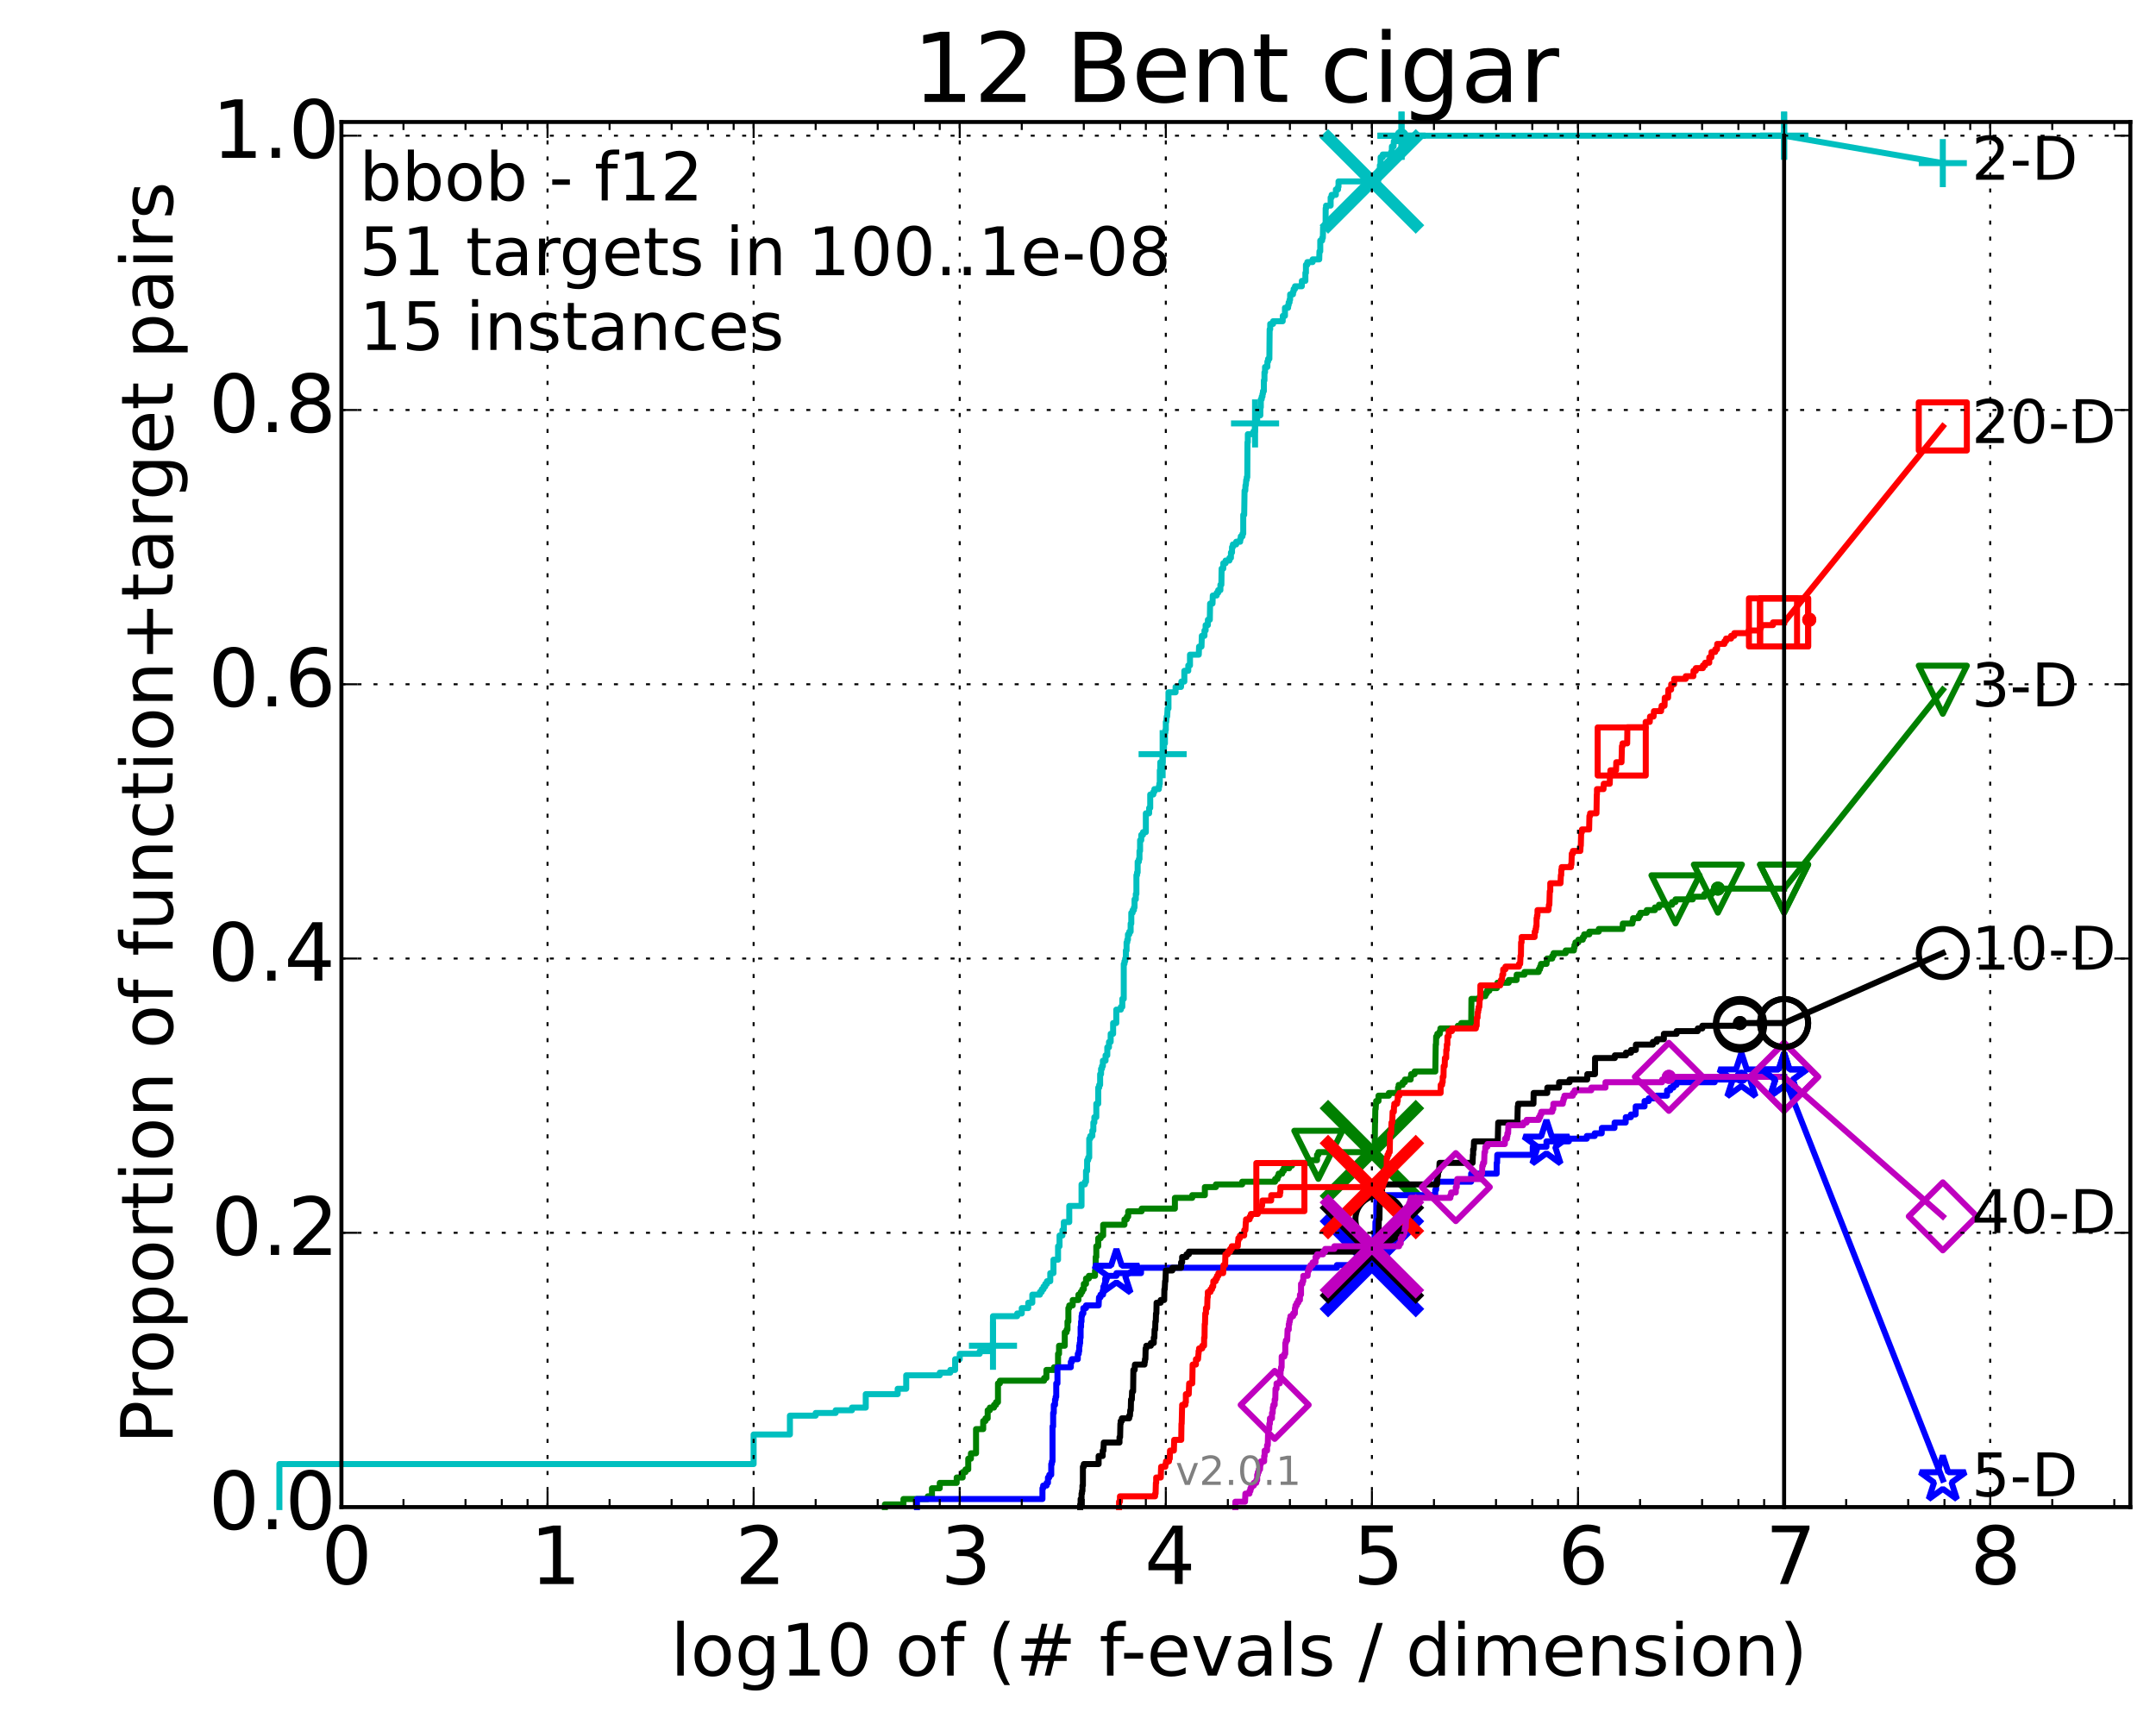 <?xml version="1.0" encoding="utf-8" standalone="no"?>
<!DOCTYPE svg PUBLIC "-//W3C//DTD SVG 1.1//EN"
  "http://www.w3.org/Graphics/SVG/1.1/DTD/svg11.dtd">
<!-- Created with matplotlib (http://matplotlib.org/) -->
<svg height="432pt" version="1.1" viewBox="0 0 538 432" width="538pt" xmlns="http://www.w3.org/2000/svg" xmlns:xlink="http://www.w3.org/1999/xlink">
 <defs>
  <style type="text/css">
*{stroke-linecap:butt;stroke-linejoin:round;}
  </style>
 </defs>
 <g id="figure_1">
  <g id="patch_1">
   <path d="
M0 432.436
L538.8 432.436
L538.8 0
L0 0
z
" style="fill:#ffffff;"/>
  </g>
  <g id="axes_1">
   <g id="patch_2">
    <path d="
M85.2 376.036
L531.6 376.036
L531.6 30.436
L85.2 30.436
z
" style="fill:#ffffff;"/>
   </g>
   <g id="line2d_1">
    <defs>
     <path d="
M0 1.5
C0.398 1.5 0.779 1.342 1.061 1.061
C1.342 0.779 1.5 0.398 1.5 0
C1.5 -0.398 1.342 -0.779 1.061 -1.061
C0.779 -1.342 0.398 -1.5 0 -1.5
C-0.398 -1.5 -0.779 -1.342 -1.061 -1.061
C-1.342 -0.779 -1.5 -0.398 -1.5 0
C-1.5 0.398 -1.342 0.779 -1.061 1.061
C-0.779 1.342 -0.398 1.5 0 1.5
z
" id="m977c291b42" style="stroke:#00bfbf;stroke-width:0.5;"/>
    </defs>
    <g>
     <use style="fill:#00bfbf;stroke:#00bfbf;stroke-width:0.5;" x="349.73" xlink:href="#m977c291b42" y="33.858"/>
     <use style="fill:#00bfbf;stroke:#00bfbf;stroke-width:0.5;" x="349.73" xlink:href="#m977c291b42" y="33.858"/>
    </g>
   </g>
   <g id="line2d_2">
    <path d="
M69.719 376.036
L69.719 365.301
L188.057 365.301
L188.057 357.921
L197.113 357.921
L197.113 353.224
L203.539 353.224
L203.539 352.553
L208.523 352.553
L208.523 351.882
L212.595 351.882
L212.595 351.212
L216.038 351.212
L216.038 347.857
L224.004 347.857
L224.004 346.515
L226.133 346.515
L226.133 343.16
L234.502 343.16
L234.502 342.489
L237.132 342.489
L237.132 341.818
L238.34 341.818
L238.34 339.135
L239.486 339.135
L239.486 337.793
L244.47 337.793
L244.47 337.122
L247.001 337.122
L247.001 335.78
L247.785 335.78
L247.785 328.4
L253.822 328.4
L253.822 327.729
L254.967 327.729
L254.967 326.387
L256.583 326.387
L256.583 325.045
L257.598 325.045
L257.598 323.032
L259.5 323.032
L259.5 322.361
L259.951 322.361
L259.951 321.69
L260.393 321.69
L260.393 321.019
L260.827 321.019
L260.827 320.348
L261.253 320.348
L261.253 319.677
L262.08 319.677
L262.08 317.665
L262.878 317.665
L262.878 314.31
L264.023 314.31
L264.023 310.955
L264.393 310.955
L264.393 308.272
L265.113 308.272
L265.113 306.93
L265.465 306.93
L265.465 304.917
L266.819 304.917
L266.819 300.891
L269.883 300.891
L269.883 295.524
L270.726 295.524
L270.726 294.853
L271 294.853
L271 292.169
L271.271 292.169
L271.271 289.485
L271.539 289.485
L271.539 288.814
L271.803 288.814
L271.803 284.118
L272.064 284.118
L272.064 283.447
L272.578 283.447
L272.578 282.105
L272.83 282.105
L272.83 280.092
L273.08 280.092
L273.08 278.75
L273.57 278.75
L273.57 275.396
L274.051 275.396
L274.051 271.37
L274.287 271.37
L274.287 270.699
L274.521 270.699
L274.521 268.015
L274.752 268.015
L274.752 266.673
L274.982 266.673
L274.982 266.002
L275.208 266.002
L275.208 264.661
L275.875 264.661
L275.875 263.319
L276.309 263.319
L276.309 261.306
L276.734 261.306
L276.734 259.964
L277.152 259.964
L277.152 257.951
L277.764 257.951
L277.764 255.267
L278.554 255.267
L278.554 251.913
L279.69 251.913
L279.69 251.242
L280.056 251.242
L280.056 249.229
L280.417 249.229
L280.417 240.507
L280.595 240.507
L280.595 239.836
L280.771 239.836
L280.771 239.165
L280.946 239.165
L280.946 237.152
L281.12 237.152
L281.12 235.139
L281.293 235.139
L281.293 234.468
L281.464 234.468
L281.464 233.127
L281.802 233.127
L281.802 232.456
L282.136 232.456
L282.136 230.443
L282.3 230.443
L282.3 227.759
L282.627 227.759
L282.627 227.088
L282.948 227.088
L282.948 226.417
L283.107 226.417
L283.107 224.404
L283.421 224.404
L283.421 223.062
L283.577 223.062
L283.577 218.366
L283.732 218.366
L283.732 217.695
L283.885 217.695
L283.885 215.011
L284.189 215.011
L284.189 214.34
L284.339 214.34
L284.339 212.327
L284.489 212.327
L284.489 209.644
L284.785 209.644
L284.785 208.302
L285.221 208.302
L285.221 207.631
L285.93 207.631
L285.93 202.934
L286.753 202.934
L286.753 201.592
L287.02 201.592
L287.02 198.238
L287.804 198.238
L287.804 197.567
L288.059 197.567
L288.059 196.896
L289.173 196.896
L289.173 196.225
L289.293 196.225
L289.293 195.554
L289.413 195.554
L289.413 192.199
L289.532 192.199
L289.532 190.187
L290.119 190.187
L290.119 188.174
L290.234 188.174
L290.234 186.832
L290.463 186.832
L290.463 185.49
L290.69 185.49
L290.69 182.806
L290.802 182.806
L290.802 182.135
L290.914 182.135
L290.914 180.122
L291.026 180.122
L291.137 178.781
L291.247 178.781
L291.357 176.768
L291.574 176.768
L291.574 172.742
L293.346 172.742
L293.346 171.4
L294.706 171.4
L294.8 170.058
L295.538 170.058
L295.538 167.375
L296.515 167.375
L296.515 166.033
L296.945 166.033
L296.945 163.349
L299.136 163.349
L299.213 161.336
L299.821 161.336
L299.896 158.652
L300.558 158.652
L300.558 157.311
L300.846 157.311
L300.846 155.969
L301.412 155.969
L301.412 154.627
L301.895 154.627
L301.963 150.601
L302.568 150.601
L302.634 148.588
L303.604 148.588
L303.604 147.917
L303.98 147.917
L303.98 147.247
L304.533 147.247
L304.533 145.905
L304.775 145.905
L304.835 141.879
L305.25 141.879
L305.25 140.537
L305.83 140.537
L305.83 139.866
L306.783 139.866
L306.783 139.195
L307.164 139.195
L307.164 137.853
L307.432 137.853
L307.432 136.511
L307.645 136.511
L307.645 135.841
L308.474 135.841
L308.474 135.17
L309.469 135.17
L309.469 134.499
L309.614 134.499
L309.614 133.828
L310.045 133.828
L310.045 133.157
L310.234 133.157
L310.234 128.46
L310.468 128.46
L310.561 122.422
L310.745 122.422
L310.791 121.08
L310.883 121.08
L310.974 119.738
L311.11 119.738
L311.11 119.067
L311.245 119.067
L311.29 110.345
L311.38 110.345
L311.38 108.332
L312.765 108.332
L312.765 107.661
L313.14 107.661
L313.181 105.648
L313.509 105.648
L313.509 104.977
L313.711 104.977
L313.711 103.636
L314.501 103.636
L314.501 101.623
L314.618 101.623
L314.618 99.61
L314.848 99.61
L314.848 98.939
L315.039 98.939
L315.039 98.268
L315.152 98.268
L315.152 97.597
L315.377 97.597
L315.377 94.913
L315.526 94.913
L315.526 92.9
L315.674 92.9
L315.674 91.559
L316.256 91.559
L316.256 90.217
L316.435 90.217
L316.435 89.546
L316.753 89.546
L316.824 82.165
L316.963 82.165
L316.963 80.824
L317.682 80.824
L317.682 80.153
L320.076 80.153
L320.106 78.811
L320.643 78.811
L320.643 76.798
L321.426 76.798
L321.426 76.127
L321.568 76.127
L321.568 75.456
L321.793 75.456
L321.793 74.785
L321.933 74.785
L321.933 73.443
L322.646 73.443
L322.646 72.772
L322.807 72.772
L322.807 72.102
L323.152 72.102
L323.152 71.43
L324.853 71.43
L324.853 70.089
L325.739 70.089
L325.739 68.076
L325.88 68.076
L325.88 66.063
L326.227 66.063
L326.227 65.392
L327.543 65.392
L327.543 64.721
L329.192 64.721
L329.252 62.708
L329.452 62.708
L329.452 60.025
L329.925 60.025
L329.925 59.354
L330.099 59.354
L330.157 56.67
L330.653 56.67
L330.653 55.999
L330.784 55.999
L330.803 51.973
L330.896 51.973
L330.896 51.302
L332.041 51.302
L332.041 49.29
L332.288 49.29
L332.288 48.619
L333.348 48.619
L333.348 47.277
L333.893 47.277
L333.893 46.606
L334.006 46.606
L334.006 45.264
L343.885 45.264
L343.958 42.58
L344.329 42.58
L344.329 41.238
L344.482 41.238
L344.512 39.225
L345.043 39.225
L345.043 38.555
L347.147 38.555
L347.147 37.884
L347.309 37.884
L347.327 36.542
L347.752 36.542
L347.813 35.2
L348.946 35.2
L348.946 34.529
L349.73 34.529
L349.73 33.858
L445.2 33.858
L445.2 33.858" style="fill:none;stroke:#00bfbf;stroke-linecap:square;stroke-width:1.5;"/>
   </g>
   <g id="line2d_3">
    <defs>
     <path d="
M-6 0
L6 0
M0 6
L0 -6" id="m3e4de746de" style="stroke:#00bfbf;stroke-width:1.5;"/>
    </defs>
    <g>
     <use style="fill:none;stroke:#00bfbf;stroke-width:1.5;" x="247.785" xlink:href="#m3e4de746de" y="335.78"/>
     <use style="fill:none;stroke:#00bfbf;stroke-width:1.5;" x="290.119" xlink:href="#m3e4de746de" y="188.174"/>
     <use style="fill:none;stroke:#00bfbf;stroke-width:1.5;" x="313.181" xlink:href="#m3e4de746de" y="105.648"/>
     <use style="fill:none;stroke:#00bfbf;stroke-width:1.5;" x="349.73" xlink:href="#m3e4de746de" y="33.858"/>
     <use style="fill:none;stroke:#00bfbf;stroke-width:1.5;" x="349.73" xlink:href="#m3e4de746de" y="33.858"/>
     <use style="fill:none;stroke:#00bfbf;stroke-width:1.5;" x="445.2" xlink:href="#m3e4de746de" y="33.858"/>
    </g>
   </g>
   <g id="line2d_4"/>
   <g id="line2d_5">
    <path clip-path="url(#p6ea69091fa)" d="
M342.343 45.264" style="fill:none;stroke:#00bfbf;stroke-linecap:square;"/>
    <defs>
     <path d="
M-12 12
L12 -12
M-12 -12
L12 12" id="m09e435d1d9" style="stroke:#00bfbf;stroke-width:3;"/>
    </defs>
    <g clip-path="url(#p6ea69091fa)">
     <use style="fill:#00bfbf;stroke:#00bfbf;stroke-width:3;" x="342.343" xlink:href="#m09e435d1d9" y="45.264"/>
    </g>
   </g>
   <g id="line2d_6">
    <defs>
     <path d="
M0 1.5
C0.398 1.5 0.779 1.342 1.061 1.061
C1.342 0.779 1.5 0.398 1.5 0
C1.5 -0.398 1.342 -0.779 1.061 -1.061
C0.779 -1.342 0.398 -1.5 0 -1.5
C-0.398 -1.5 -0.779 -1.342 -1.061 -1.061
C-1.342 -0.779 -1.5 -0.398 -1.5 0
C-1.5 0.398 -1.342 0.779 -1.061 1.061
C-0.779 1.342 -0.398 1.5 0 1.5
z
" id="mb0b177905e" style="stroke:#008000;stroke-width:0.5;"/>
    </defs>
    <g>
     <use style="fill:#008000;stroke:#008000;stroke-width:0.5;" x="428.673" xlink:href="#mb0b177905e" y="221.721"/>
     <use style="fill:#008000;stroke:#008000;stroke-width:0.5;" x="428.673" xlink:href="#mb0b177905e" y="221.721"/>
    </g>
   </g>
   <g id="line2d_7">
    <path d="
M220.808 376.036
L220.808 375.365
L225.446 375.365
L225.446 374.023
L231.519 374.023
L231.519 373.352
L232.558 373.352
L232.558 371.34
L234.502 371.34
L234.502 369.998
L238.729 369.998
L238.729 368.656
L240.218 368.656
L240.218 367.314
L240.927 367.314
L240.927 366.643
L241.614 366.643
L241.614 363.959
L242.281 363.959
L242.281 362.617
L243.558 362.617
L243.558 356.579
L245.346 356.579
L245.346 354.566
L245.911 354.566
L245.911 353.895
L246.463 353.895
L246.463 351.882
L247.001 351.882
L247.001 351.212
L248.04 351.212
L248.04 350.541
L248.542 350.541
L248.542 349.87
L249.033 349.87
L249.033 345.173
L249.513 345.173
L249.513 344.502
L260.539 344.502
L260.539 343.831
L261.112 343.831
L261.112 341.818
L263.008 341.818
L263.008 341.147
L264.023 341.147
L264.023 337.793
L264.27 337.793
L264.27 335.78
L265.696 335.78
L265.696 332.425
L266.152 332.425
L266.152 331.754
L266.377 331.754
L266.377 329.742
L266.599 329.742
L266.599 326.387
L266.819 326.387
L266.819 325.716
L267.678 325.716
L267.678 324.374
L269.106 324.374
L269.106 323.032
L269.692 323.032
L269.692 322.361
L270.073 322.361
L270.073 321.69
L270.449 321.69
L270.449 320.348
L271 320.348
L271 319.007
L271.715 319.007
L271.715 318.336
L273.244 318.336
L273.244 316.994
L273.408 316.994
L273.408 313.639
L273.57 313.639
L273.57 310.955
L274.051 310.955
L274.051 308.942
L274.676 308.942
L274.676 308.272
L275.283 308.272
L275.283 305.588
L280.595 305.588
L280.595 304.246
L281.178 304.246
L281.178 303.575
L281.521 303.575
L281.521 302.233
L284.882 302.233
L284.882 301.562
L293.178 301.562
L293.178 298.878
L297.507 298.878
L297.507 298.207
L300.655 298.207
L300.655 296.195
L303.413 296.195
L303.413 295.524
L309.966 295.524
L309.966 294.853
L318.182 294.853
L318.182 294.182
L318.788 294.182
L318.788 293.511
L319.064 293.511
L319.064 292.84
L319.954 292.84
L319.954 292.169
L320.356 292.169
L320.356 291.498
L321.709 291.498
L321.709 290.827
L322.411 290.827
L322.411 290.156
L326.742 290.156
L326.742 289.485
L328.649 289.485
L328.649 288.143
L328.977 288.143
L328.977 287.472
L343.018 287.472
L343.118 280.092
L343.14 280.092
L343.19 276.737
L343.269 276.737
L343.347 275.396
L343.397 275.396
L343.397 274.725
L343.986 274.725
L343.986 273.383
L346.57 273.383
L346.57 272.712
L348.863 272.712
L348.863 271.37
L349.018 271.37
L349.018 270.699
L350.012 270.699
L350.012 270.028
L350.57 270.028
L350.57 269.357
L352.011 269.357
L352.011 268.686
L352.127 268.686
L352.127 268.015
L352.998 268.015
L352.998 267.344
L358.164 267.344
L358.263 260.635
L358.332 260.635
L358.372 258.622
L358.661 258.622
L358.661 257.951
L359.276 257.951
L359.276 257.28
L359.429 257.28
L359.429 256.609
L363.781 256.609
L363.781 255.938
L364.646 255.938
L364.646 255.267
L367.127 255.267
L367.176 249.229
L369.272 249.229
L369.272 248.558
L370.638 248.558
L370.638 247.887
L371.023 247.887
L371.023 247.216
L371.651 247.216
L371.651 246.545
L373.528 246.545
L373.528 245.874
L373.664 245.874
L373.664 245.203
L376.483 245.203
L376.483 244.532
L378.453 244.532
L378.468 243.191
L380.408 243.191
L380.408 242.52
L383.961 242.52
L383.961 241.849
L384.293 241.849
L384.293 241.178
L384.529 241.178
L384.529 240.507
L385.922 240.507
L385.922 239.836
L386.047 239.836
L386.047 239.165
L387.338 239.165
L387.338 238.494
L387.675 238.494
L387.675 237.823
L390.698 237.823
L390.698 237.152
L392.742 237.152
L392.742 236.481
L392.886 236.481
L392.886 235.81
L393.124 235.81
L393.124 235.139
L393.86 235.139
L393.86 234.468
L394.967 234.468
L394.967 233.797
L395.312 233.797
L395.312 233.127
L396.597 233.127
L396.597 232.456
L398.953 232.456
L398.953 231.785
L404.882 231.785
L404.953 230.443
L407.351 230.443
L407.351 229.772
L407.508 229.772
L407.508 229.101
L408.932 229.101
L408.932 228.43
L409.308 228.43
L409.308 227.759
L410.92 227.759
L410.92 227.088
L412.96 227.088
L412.96 226.417
L413.98 226.417
L413.98 225.746
L417.251 225.746
L417.251 225.075
L418.095 225.075
L418.095 224.404
L422.406 224.404
L422.406 223.733
L425.308 223.733
L425.308 223.062
L427.223 223.062
L427.223 222.392
L428.673 222.392
L428.673 221.721
L445.2 221.721
L445.2 221.721" style="fill:none;stroke:#008000;stroke-linecap:square;stroke-width:1.5;"/>
   </g>
   <g id="line2d_8">
    <defs>
     <path d="
M-7.34788e-16 6
L6 -6
L-6 -6
z
" id="m397e16cd68" style="stroke:#008000;stroke-linejoin:miter;stroke-width:1.5;"/>
    </defs>
    <g>
     <use style="fill:none;stroke:#008000;stroke-linejoin:miter;stroke-width:1.5;" x="328.977" xlink:href="#m397e16cd68" y="288.143"/>
     <use style="fill:none;stroke:#008000;stroke-linejoin:miter;stroke-width:1.5;" x="418.095" xlink:href="#m397e16cd68" y="224.404"/>
     <use style="fill:none;stroke:#008000;stroke-linejoin:miter;stroke-width:1.5;" x="428.673" xlink:href="#m397e16cd68" y="221.721"/>
     <use style="fill:none;stroke:#008000;stroke-linejoin:miter;stroke-width:1.5;" x="445.2" xlink:href="#m397e16cd68" y="221.721"/>
    </g>
   </g>
   <g id="line2d_9"/>
   <g id="line2d_10">
    <path clip-path="url(#p6ea69091fa)" d="
M342.343 287.472" style="fill:none;stroke:#008000;stroke-linecap:square;"/>
    <defs>
     <path d="
M-12 12
L12 -12
M-12 -12
L12 12" id="m8c089fa6cd" style="stroke:#008000;stroke-width:3;"/>
    </defs>
    <g clip-path="url(#p6ea69091fa)">
     <use style="fill:#008000;stroke:#008000;stroke-width:3;" x="342.343" xlink:href="#m8c089fa6cd" y="287.472"/>
    </g>
   </g>
   <g id="line2d_11">
    <defs>
     <path d="
M0 1.5
C0.398 1.5 0.779 1.342 1.061 1.061
C1.342 0.779 1.5 0.398 1.5 0
C1.5 -0.398 1.342 -0.779 1.061 -1.061
C0.779 -1.342 0.398 -1.5 0 -1.5
C-0.398 -1.5 -0.779 -1.342 -1.061 -1.061
C-1.342 -0.779 -1.5 -0.398 -1.5 0
C-1.5 0.398 -1.342 0.779 -1.061 1.061
C-0.779 1.342 -0.398 1.5 0 1.5
z
" id="m76a7ce5b4a" style="stroke:#0000ff;stroke-width:0.5;"/>
    </defs>
    <g>
     <use style="fill:#0000ff;stroke:#0000ff;stroke-width:0.5;" x="434.541" xlink:href="#m76a7ce5b4a" y="268.686"/>
     <use style="fill:#0000ff;stroke:#0000ff;stroke-width:0.5;" x="434.541" xlink:href="#m76a7ce5b4a" y="268.686"/>
    </g>
   </g>
   <g id="line2d_12">
    <path d="
M228.809 376.036
L228.809 374.023
L260.129 374.023
L260.129 371.34
L260.306 371.34
L260.306 370.669
L261.168 370.669
L261.168 369.998
L261.504 369.998
L261.504 368.656
L261.835 368.656
L261.835 367.985
L262.322 367.985
L262.322 365.301
L262.482 365.301
L262.482 364.63
L262.641 364.63
L262.641 355.908
L262.799 355.908
L262.799 352.553
L262.956 352.553
L262.956 350.541
L263.266 350.541
L263.266 349.199
L263.42 349.199
L263.42 348.528
L263.572 348.528
L263.572 345.173
L263.874 345.173
L263.874 341.147
L267.21 341.147
L267.21 339.806
L267.466 339.806
L267.466 339.135
L268.948 339.135
L268.948 337.793
L269.185 337.793
L269.185 337.122
L269.303 337.122
L269.303 335.78
L269.42 335.78
L269.42 335.109
L269.537 335.109
L269.537 333.767
L269.653 333.767
L269.653 331.083
L269.768 331.083
L269.768 329.742
L269.883 329.742
L269.883 328.4
L269.998 328.4
L269.998 327.729
L270.337 327.729
L270.337 326.387
L271 326.387
L271 325.716
L274.146 325.716
L274.24 323.703
L274.614 323.703
L274.614 323.032
L275.253 323.032
L275.343 321.019
L275.611 321.019
L275.611 320.348
L275.787 320.348
L275.787 319.007
L275.962 319.007
L275.962 318.336
L278.593 318.336
L278.593 317.665
L284.726 317.665
L284.726 316.323
L333.61 316.323
L333.61 315.652
L342.955 315.652
L342.999 308.272
L343.184 308.272
L343.215 304.917
L343.411 304.917
L343.45 299.549
L343.594 299.549
L343.594 298.207
L358.139 298.207
L358.153 296.866
L358.365 296.866
L358.385 294.853
L367.1 294.853
L367.101 292.84
L373.47 292.84
L373.472 290.156
L373.585 290.156
L373.625 288.143
L382.473 288.143
L382.473 286.131
L385.899 286.131
L385.9 284.789
L391.491 284.789
L391.491 284.118
L395.961 284.118
L395.961 283.447
L397.937 283.447
L397.937 282.776
L399.683 282.776
L399.717 281.434
L402.872 281.434
L402.902 280.092
L405.662 280.092
L405.69 278.75
L406.963 278.75
L406.963 278.079
L408.142 278.079
L408.167 276.067
L410.374 276.067
L410.374 274.725
L411.412 274.725
L411.412 274.054
L413.372 274.054
L413.372 273.383
L415.98 273.383
L415.997 272.041
L416.809 272.041
L416.809 271.37
L417.575 271.37
L417.575 270.699
L418.331 270.699
L418.331 270.028
L427.871 270.028
L427.871 269.357
L434.541 269.357
L434.541 268.686
L445.2 268.686
L445.2 268.686" style="fill:none;stroke:#0000ff;stroke-linecap:square;stroke-width:1.5;"/>
   </g>
   <g id="line2d_13">
    <defs>
     <path d="
M3.67394e-16 -6
L-1.347 -1.854
L-5.706 -1.854
L-2.18 0.708
L-3.527 4.854
L-4.20996e-16 2.292
L3.527 4.854
L2.18 0.708
L5.706 -1.854
L1.347 -1.854
z
" id="m0933169453" style="stroke:#0000ff;stroke-linejoin:bevel;stroke-width:1.5;"/>
    </defs>
    <g>
     <use style="fill:none;stroke:#0000ff;stroke-linejoin:bevel;stroke-width:1.5;" x="278.593" xlink:href="#m0933169453" y="317.665"/>
     <use style="fill:none;stroke:#0000ff;stroke-linejoin:bevel;stroke-width:1.5;" x="385.9" xlink:href="#m0933169453" y="285.46"/>
     <use style="fill:none;stroke:#0000ff;stroke-linejoin:bevel;stroke-width:1.5;" x="434.541" xlink:href="#m0933169453" y="268.686"/>
     <use style="fill:none;stroke:#0000ff;stroke-linejoin:bevel;stroke-width:1.5;" x="445.2" xlink:href="#m0933169453" y="268.686"/>
    </g>
   </g>
   <g id="line2d_14"/>
   <g id="line2d_15">
    <path clip-path="url(#p6ea69091fa)" d="
M342.343 315.652" style="fill:none;stroke:#0000ff;stroke-linecap:square;"/>
    <defs>
     <path d="
M-12 12
L12 -12
M-12 -12
L12 12" id="ma4a355cd2c" style="stroke:#0000ff;stroke-width:3;"/>
    </defs>
    <g clip-path="url(#p6ea69091fa)">
     <use style="fill:#0000ff;stroke:#0000ff;stroke-width:3;" x="342.343" xlink:href="#ma4a355cd2c" y="315.652"/>
    </g>
   </g>
   <g id="line2d_16">
    <defs>
     <path d="
M0 1.5
C0.398 1.5 0.779 1.342 1.061 1.061
C1.342 0.779 1.5 0.398 1.5 0
C1.5 -0.398 1.342 -0.779 1.061 -1.061
C0.779 -1.342 0.398 -1.5 0 -1.5
C-0.398 -1.5 -0.779 -1.342 -1.061 -1.061
C-1.342 -0.779 -1.5 -0.398 -1.5 0
C-1.5 0.398 -1.342 0.779 -1.061 1.061
C-0.779 1.342 -0.398 1.5 0 1.5
z
" id="m66763a63fb" style="stroke:#000000;stroke-width:0.5;"/>
    </defs>
    <g>
     <use style="stroke:#000000;stroke-width:0.5;" x="434.196" xlink:href="#m66763a63fb" y="255.267"/>
     <use style="stroke:#000000;stroke-width:0.5;" x="434.196" xlink:href="#m66763a63fb" y="255.267"/>
    </g>
   </g>
   <g id="line2d_17">
    <path d="
M269.537 376.036
L269.537 375.365
L269.653 375.365
L269.653 374.023
L269.883 374.023
L269.883 372.682
L269.998 372.682
L269.998 372.011
L270.111 372.011
L270.111 370.669
L270.224 370.669
L270.224 365.972
L270.449 365.972
L270.449 365.301
L274.146 365.301
L274.146 363.288
L275.163 363.288
L275.163 361.947
L275.343 361.947
L275.433 359.934
L279.356 359.934
L279.356 358.592
L279.505 358.592
L279.579 355.237
L279.653 355.237
L279.653 354.566
L279.947 354.566
L279.947 353.895
L281.769 353.895
L281.769 353.224
L281.97 353.224
L282.036 351.882
L282.169 351.882
L282.235 349.199
L282.431 349.199
L282.497 347.186
L282.756 347.186
L282.82 341.818
L283.139 341.818
L283.202 340.477
L285.593 340.477
L285.593 339.806
L285.706 339.806
L285.706 339.135
L285.818 339.135
L285.874 336.451
L286.042 336.451
L286.042 335.78
L287.179 335.78
L287.179 335.109
L287.906 335.109
L287.906 333.767
L288.059 333.767
L288.11 331.754
L288.261 331.754
L288.311 329.742
L288.412 329.742
L288.462 327.729
L288.561 327.729
L288.611 325.045
L289.627 325.045
L289.627 324.374
L290.509 324.374
L290.554 321.69
L290.645 321.69
L290.735 319.677
L290.825 319.677
L290.914 316.994
L292.55 316.994
L292.55 316.323
L294.724 316.323
L294.724 314.981
L294.986 314.981
L294.986 313.639
L296.076 313.639
L296.076 312.968
L296.671 312.968
L296.671 312.297
L343.712 312.297
L343.804 310.955
L343.829 310.955
L343.871 308.272
L344.004 308.272
L344.058 304.246
L344.223 304.246
L344.268 300.891
L344.354 300.891
L344.455 298.207
L344.472 298.207
L344.472 297.537
L344.874 297.537
L344.874 296.195
L344.993 296.195
L344.993 295.524
L358.588 295.524
L358.698 293.511
L358.797 293.511
L358.895 292.169
L359.126 292.169
L359.225 290.156
L367.467 290.156
L367.541 288.143
L367.604 288.143
L367.604 286.802
L367.746 286.802
L367.824 284.789
L373.747 284.789
L373.856 280.092
L378.644 280.092
L378.729 276.067
L378.825 276.067
L378.825 275.396
L382.656 275.396
L382.696 272.712
L386.089 272.712
L386.117 271.37
L389.038 271.37
L389.058 270.028
L391.659 270.028
L391.659 269.357
L396.062 269.357
L396.097 268.015
L398.011 268.015
L398.027 263.99
L402.961 263.99
L402.961 263.319
L405.74 263.319
L405.74 262.648
L407.011 262.648
L407.011 261.977
L408.201 261.977
L408.224 260.635
L412.452 260.635
L412.452 259.964
L413.417 259.964
L413.417 259.293
L415.196 259.293
L415.196 257.951
L418.376 257.951
L418.376 257.28
L423.646 257.28
L423.646 256.609
L424.79 256.609
L424.79 255.938
L434.196 255.938
L434.196 255.267
L445.2 255.267
L445.2 255.267" style="fill:none;stroke:#000000;stroke-linecap:square;stroke-width:1.5;"/>
   </g>
   <g id="line2d_18">
    <defs>
     <path d="
M0 6
C1.591 6 3.117 5.368 4.243 4.243
C5.368 3.117 6 1.591 6 0
C6 -1.591 5.368 -3.117 4.243 -4.243
C3.117 -5.368 1.591 -6 0 -6
C-1.591 -6 -3.117 -5.368 -4.243 -4.243
C-5.368 -3.117 -6 -1.591 -6 0
C-6 1.591 -5.368 3.117 -4.243 4.243
C-3.117 5.368 -1.591 6 0 6
z
" id="ma42492ef9b" style="stroke:#000000;stroke-width:1.5;"/>
    </defs>
    <g>
     <use style="fill:none;stroke:#000000;stroke-width:1.5;" x="344.223" xlink:href="#ma42492ef9b" y="304.246"/>
     <use style="fill:none;stroke:#000000;stroke-width:1.5;" x="434.196" xlink:href="#ma42492ef9b" y="255.938"/>
     <use style="fill:none;stroke:#000000;stroke-width:1.5;" x="434.196" xlink:href="#ma42492ef9b" y="255.267"/>
     <use style="fill:none;stroke:#000000;stroke-width:1.5;" x="445.2" xlink:href="#ma42492ef9b" y="255.267"/>
    </g>
   </g>
   <g id="line2d_19"/>
   <g id="line2d_20">
    <path clip-path="url(#p6ea69091fa)" d="
M342.343 312.297" style="fill:none;stroke:#000000;stroke-linecap:square;"/>
    <defs>
     <path d="
M-12 12
L12 -12
M-12 -12
L12 12" id="m47417b404f" style="stroke:#000000;stroke-width:3;"/>
    </defs>
    <g clip-path="url(#p6ea69091fa)">
     <use style="stroke:#000000;stroke-width:3;" x="342.343" xlink:href="#m47417b404f" y="312.297"/>
    </g>
   </g>
   <g id="line2d_21">
    <defs>
     <path d="
M0 1.5
C0.398 1.5 0.779 1.342 1.061 1.061
C1.342 0.779 1.5 0.398 1.5 0
C1.5 -0.398 1.342 -0.779 1.061 -1.061
C0.779 -1.342 0.398 -1.5 0 -1.5
C-0.398 -1.5 -0.779 -1.342 -1.061 -1.061
C-1.342 -0.779 -1.5 -0.398 -1.5 0
C-1.5 0.398 -1.342 0.779 -1.061 1.061
C-0.779 1.342 -0.398 1.5 0 1.5
z
" id="ma07bdd5909" style="stroke:#ff0000;stroke-width:0.5;"/>
    </defs>
    <g>
     <use style="fill:#ff0000;stroke:#ff0000;stroke-width:0.5;" x="451.476" xlink:href="#ma07bdd5909" y="154.627"/>
     <use style="fill:#ff0000;stroke:#ff0000;stroke-width:0.5;" x="451.476" xlink:href="#ma07bdd5909" y="154.627"/>
    </g>
   </g>
   <g id="line2d_22">
    <path d="
M279.243 376.036
L279.243 374.694
L279.468 374.694
L279.468 373.352
L288.236 373.352
L288.236 372.682
L288.362 372.682
L288.437 369.998
L288.511 369.998
L288.511 368.656
L289.651 368.656
L289.745 365.972
L290.802 365.972
L290.802 365.301
L290.959 365.301
L290.959 364.63
L291.704 364.63
L291.704 363.959
L291.897 363.959
L291.961 361.947
L292.921 361.947
L293.002 359.263
L294.762 359.263
L294.818 355.237
L294.875 355.237
L294.968 351.212
L294.986 351.212
L294.986 350.541
L295.791 350.541
L295.791 349.87
L295.916 349.87
L295.916 347.857
L296.636 347.857
L296.74 345.173
L297.518 345.173
L297.601 340.477
L298.429 340.477
L298.429 339.135
L298.95 339.135
L299.059 337.793
L299.09 337.793
L299.09 337.122
L299.213 337.122
L299.213 336.451
L300 336.451
L300 335.78
L300.456 335.78
L300.471 333.767
L300.573 333.767
L300.616 330.412
L300.688 330.412
L300.76 327.729
L300.932 327.729
L300.932 326.387
L301.23 326.387
L301.314 323.703
L301.384 323.703
L301.398 322.361
L302.059 322.361
L302.059 321.69
L302.448 321.69
L302.448 321.019
L302.74 321.019
L302.766 319.677
L303.349 319.677
L303.349 319.007
L303.692 319.007
L303.692 318.336
L304.03 318.336
L304.03 317.665
L305.227 317.665
L305.297 315.652
L305.716 315.652
L305.784 312.968
L306.373 312.968
L306.373 312.297
L306.969 312.297
L306.969 311.626
L307.368 311.626
L307.368 310.955
L308.877 310.955
L308.947 309.613
L309.017 309.613
L309.017 308.942
L309.41 308.942
L309.41 308.272
L310.468 308.272
L310.487 306.93
L310.773 306.93
L310.874 304.917
L310.929 304.917
L310.929 304.246
L311.831 304.246
L311.831 303.575
L312.135 303.575
L312.135 302.904
L313.863 302.904
L313.863 302.233
L314.251 302.233
L314.251 301.562
L314.741 301.562
L314.741 300.891
L314.932 300.891
L315.016 299.549
L317.198 299.549
L317.226 298.207
L319.387 298.207
L319.387 297.537
L319.499 297.537
L319.499 296.195
L345.047 296.195
L345.047 295.524
L345.256 295.524
L345.256 294.853
L345.55 294.853
L345.55 294.182
L345.748 294.182
L345.846 291.498
L346.03 291.498
L346.038 288.814
L346.224 288.814
L346.224 288.143
L346.512 288.143
L346.512 287.472
L346.784 287.472
L346.876 282.776
L347.147 282.776
L347.227 280.092
L347.414 280.092
L347.505 277.408
L347.815 277.408
L347.846 276.067
L347.931 276.067
L347.931 275.396
L348.625 275.396
L348.625 274.725
L348.783 274.725
L348.793 273.383
L349.204 273.383
L349.204 272.712
L359.487 272.712
L359.508 270.699
L359.863 270.699
L359.863 270.028
L360.006 270.028
L360.006 268.686
L360.205 268.686
L360.251 266.002
L360.504 266.002
L360.554 263.99
L360.879 263.99
L360.893 261.977
L361.033 261.977
L361.033 260.635
L361.182 260.635
L361.186 258.622
L361.5 258.622
L361.5 257.28
L362.313 257.28
L362.313 256.609
L368.284 256.609
L368.284 255.938
L368.487 255.938
L368.521 253.926
L368.703 253.926
L368.737 252.584
L368.857 252.584
L368.857 251.913
L368.972 251.913
L368.972 251.242
L369.145 251.242
L369.24 249.229
L369.397 249.229
L369.409 245.874
L374.364 245.874
L374.364 245.203
L374.526 245.203
L374.526 244.532
L374.814 244.532
L374.872 243.191
L375.101 243.191
L375.101 241.849
L375.663 241.849
L375.663 241.178
L379.037 241.178
L379.037 240.507
L379.337 240.507
L379.422 238.494
L379.525 238.494
L379.568 235.139
L379.694 235.139
L379.696 233.797
L382.938 233.797
L382.967 232.456
L383.181 232.456
L383.181 231.785
L383.305 231.785
L383.305 231.114
L383.418 231.114
L383.43 229.101
L383.54 229.101
L383.54 228.43
L383.656 228.43
L383.662 227.088
L386.406 227.088
L386.511 225.746
L386.62 225.746
L386.725 222.392
L386.847 222.392
L386.847 220.379
L389.403 220.379
L389.489 218.366
L389.584 218.366
L389.591 217.024
L389.702 217.024
L389.702 216.353
L392.014 216.353
L392.014 215.682
L392.136 215.682
L392.209 212.998
L392.497 212.998
L392.497 212.327
L394.345 212.327
L394.419 210.986
L394.475 210.986
L394.558 207.631
L394.744 207.631
L394.744 206.96
L396.541 206.96
L396.619 203.605
L396.786 203.605
L396.786 202.934
L398.378 202.934
L398.458 198.238
L398.501 198.238
L398.501 196.896
L400.132 196.896
L400.198 195.554
L401.69 195.554
L401.749 193.541
L401.814 193.541
L401.85 192.199
L403.261 192.199
L403.321 190.187
L404.629 190.187
L404.731 186.161
L404.882 186.161
L404.882 185.49
L406.04 185.49
L406.091 181.464
L410.652 181.464
L410.653 180.122
L411.679 180.122
L411.743 178.781
L412.626 178.781
L412.72 177.439
L414.497 177.439
L414.497 176.768
L414.631 176.768
L414.631 176.097
L415.364 176.097
L415.419 174.084
L416.25 174.084
L416.321 172.071
L417.002 172.071
L417.022 170.729
L417.751 170.729
L417.775 169.387
L420.657 169.387
L420.657 168.717
L422.563 168.717
L422.588 167.375
L423.17 167.375
L423.17 166.704
L424.933 166.704
L424.933 166.033
L425.481 166.033
L425.481 165.362
L426.523 165.362
L426.523 164.02
L427.045 164.02
L427.088 162.678
L428.013 162.678
L428.013 162.007
L428.46 162.007
L428.506 160.665
L430.307 160.665
L430.307 159.994
L430.72 159.994
L430.72 159.323
L431.966 159.323
L431.966 158.652
L432.76 158.652
L432.76 157.982
L436.353 157.982
L436.353 157.311
L439.169 157.311
L439.169 156.64
L439.448 156.64
L439.448 155.969
L442.426 155.969
L442.426 155.298
L445.2 155.298
L445.2 155.298" style="fill:none;stroke:#ff0000;stroke-linecap:square;stroke-width:1.5;"/>
   </g>
   <g id="line2d_23">
    <defs>
     <path d="
M-6 6
L6 6
L6 -6
L-6 -6
z
" id="m9d489a7eec" style="stroke:#ff0000;stroke-linejoin:miter;stroke-width:1.5;"/>
    </defs>
    <g>
     <use style="fill:none;stroke:#ff0000;stroke-linejoin:miter;stroke-width:1.5;" x="319.499" xlink:href="#m9d489a7eec" y="296.195"/>
     <use style="fill:none;stroke:#ff0000;stroke-linejoin:miter;stroke-width:1.5;" x="404.676" xlink:href="#m9d489a7eec" y="187.503"/>
     <use style="fill:none;stroke:#ff0000;stroke-linejoin:miter;stroke-width:1.5;" x="442.426" xlink:href="#m9d489a7eec" y="155.298"/>
     <use style="fill:none;stroke:#ff0000;stroke-linejoin:miter;stroke-width:1.5;" x="445.2" xlink:href="#m9d489a7eec" y="155.298"/>
    </g>
   </g>
   <g id="line2d_24"/>
   <g id="line2d_25">
    <path clip-path="url(#p6ea69091fa)" d="
M342.343 296.195" style="fill:none;stroke:#ff0000;stroke-linecap:square;"/>
    <defs>
     <path d="
M-12 12
L12 -12
M-12 -12
L12 12" id="m4e2b024d89" style="stroke:#ff0000;stroke-width:3;"/>
    </defs>
    <g clip-path="url(#p6ea69091fa)">
     <use style="fill:#ff0000;stroke:#ff0000;stroke-width:3;" x="342.343" xlink:href="#m4e2b024d89" y="296.195"/>
    </g>
   </g>
   <g id="line2d_26">
    <defs>
     <path d="
M0 1.5
C0.398 1.5 0.779 1.342 1.061 1.061
C1.342 0.779 1.5 0.398 1.5 0
C1.5 -0.398 1.342 -0.779 1.061 -1.061
C0.779 -1.342 0.398 -1.5 0 -1.5
C-0.398 -1.5 -0.779 -1.342 -1.061 -1.061
C-1.342 -0.779 -1.5 -0.398 -1.5 0
C-1.5 0.398 -1.342 0.779 -1.061 1.061
C-0.779 1.342 -0.398 1.5 0 1.5
z
" id="m56b4842580" style="stroke:#bf00bf;stroke-width:0.5;"/>
    </defs>
    <g>
     <use style="fill:#bf00bf;stroke:#bf00bf;stroke-width:0.5;" x="416.441" xlink:href="#m56b4842580" y="268.686"/>
     <use style="fill:#bf00bf;stroke:#bf00bf;stroke-width:0.5;" x="416.441" xlink:href="#m56b4842580" y="268.686"/>
    </g>
   </g>
   <g id="line2d_27">
    <path d="
M308.264 376.036
L308.264 374.694
L310.681 374.694
L310.764 372.682
L311.787 372.682
L311.787 372.011
L312.031 372.011
L312.031 371.34
L312.247 371.34
L312.247 370.669
L312.87 370.669
L312.87 369.998
L313.48 369.998
L313.48 369.327
L313.711 369.327
L313.711 367.985
L313.883 367.985
L313.883 367.314
L314.106 367.314
L314.106 366.643
L314.424 366.643
L314.497 365.301
L314.656 365.301
L314.656 364.63
L315.452 364.63
L315.452 363.288
L315.574 363.288
L315.574 361.947
L316.177 361.947
L316.177 360.605
L316.357 360.605
L316.46 356.579
L316.715 356.579
L316.75 355.237
L316.886 355.237
L316.893 353.895
L317.411 353.895
L317.411 352.553
L317.577 352.553
L317.611 351.212
L317.749 351.212
L317.749 350.541
L318.076 350.541
L318.076 349.199
L318.231 349.199
L318.284 346.515
L318.544 346.515
L318.544 345.173
L319.365 345.173
L319.365 344.502
L319.512 344.502
L319.552 341.818
L319.669 341.818
L319.669 341.147
L319.814 341.147
L319.829 338.464
L320.492 338.464
L320.492 337.793
L320.72 337.793
L320.729 335.109
L320.878 335.109
L320.878 334.438
L321.197 334.438
L321.3 331.754
L321.594 331.754
L321.594 330.412
L321.726 330.412
L321.726 329.742
L321.866 329.742
L321.866 329.071
L322.008 329.071
L322.008 328.4
L322.686 328.4
L322.686 327.729
L323.116 327.729
L323.134 326.387
L323.266 326.387
L323.266 325.716
L323.596 325.716
L323.596 325.045
L323.976 325.045
L323.976 324.374
L324.384 324.374
L324.384 323.032
L324.652 323.032
L324.652 320.348
L325.016 320.348
L325.016 319.677
L325.214 319.677
L325.226 318.336
L326.291 318.336
L326.401 316.994
L326.632 316.994
L326.632 316.323
L327.03 316.323
L327.03 315.652
L327.548 315.652
L327.548 314.981
L328.266 314.981
L328.266 313.639
L328.675 313.639
L328.675 312.968
L330.159 312.968
L330.159 312.297
L330.679 312.297
L330.679 311.626
L332.976 311.626
L332.976 310.955
L349.125 310.955
L349.125 310.284
L349.536 310.284
L349.542 308.942
L349.895 308.942
L349.895 308.272
L350.264 308.272
L350.264 307.601
L350.486 307.601
L350.574 306.259
L350.801 306.259
L350.867 303.575
L351.247 303.575
L351.323 302.233
L351.459 302.233
L351.47 300.891
L351.63 300.891
L351.63 300.22
L351.877 300.22
L351.877 299.549
L352.02 299.549
L352.02 298.878
L361.918 298.878
L361.918 298.207
L362.111 298.207
L362.111 297.537
L363.273 297.537
L363.273 296.195
L363.508 296.195
L363.508 294.853
L363.626 294.853
L363.626 294.182
L369.543 294.182
L369.625 292.84
L369.825 292.84
L369.885 290.827
L370.069 290.827
L370.069 290.156
L370.348 290.156
L370.436 287.472
L370.592 287.472
L370.639 286.131
L371.155 286.131
L371.155 285.46
L375.509 285.46
L375.565 284.118
L376.025 284.118
L376.025 283.447
L376.146 283.447
L376.146 282.776
L376.328 282.776
L376.395 280.763
L380.079 280.763
L380.079 280.092
L380.952 280.092
L380.952 279.421
L383.987 279.421
L383.987 278.75
L384.33 278.75
L384.33 278.079
L384.602 278.079
L384.602 277.408
L387.357 277.408
L387.357 276.737
L387.605 276.737
L387.622 275.396
L389.983 275.396
L389.983 274.725
L390.152 274.725
L390.152 274.054
L390.385 274.054
L390.385 273.383
L392.478 273.383
L392.478 272.712
L392.936 272.712
L392.936 272.041
L397.073 272.041
L397.073 271.37
L400.628 271.37
L400.628 270.028
L414.761 270.028
L414.761 269.357
L416.441 269.357
L416.441 268.686
L445.2 268.686
L445.2 268.686" style="fill:none;stroke:#bf00bf;stroke-linecap:square;stroke-width:1.5;"/>
   </g>
   <g id="line2d_28">
    <defs>
     <path d="
M-6.66134e-16 8.485
L8.485 0
L1.11022e-15 -8.485
L-8.485 -1.77636e-15
z
" id="m949c2a5d0a" style="stroke:#bf00bf;stroke-linejoin:miter;stroke-width:1.5;"/>
    </defs>
    <g>
     <use style="fill:none;stroke:#bf00bf;stroke-linejoin:miter;stroke-width:1.5;" x="318.076" xlink:href="#m949c2a5d0a" y="350.541"/>
     <use style="fill:none;stroke:#bf00bf;stroke-linejoin:miter;stroke-width:1.5;" x="363.273" xlink:href="#m949c2a5d0a" y="296.195"/>
     <use style="fill:none;stroke:#bf00bf;stroke-linejoin:miter;stroke-width:1.5;" x="416.441" xlink:href="#m949c2a5d0a" y="268.686"/>
     <use style="fill:none;stroke:#bf00bf;stroke-linejoin:miter;stroke-width:1.5;" x="445.2" xlink:href="#m949c2a5d0a" y="268.686"/>
    </g>
   </g>
   <g id="line2d_29"/>
   <g id="line2d_30">
    <path clip-path="url(#p6ea69091fa)" d="
M342.343 310.955" style="fill:none;stroke:#bf00bf;stroke-linecap:square;"/>
    <defs>
     <path d="
M-12 12
L12 -12
M-12 -12
L12 12" id="me627894fb0" style="stroke:#bf00bf;stroke-width:3;"/>
    </defs>
    <g clip-path="url(#p6ea69091fa)">
     <use style="fill:#bf00bf;stroke:#bf00bf;stroke-width:3;" x="342.343" xlink:href="#me627894fb0" y="310.955"/>
    </g>
   </g>
   <g id="line2d_31">
    <path d="
M445.2 268.686
L484.8 369.193" style="fill:none;stroke:#0000ff;stroke-linecap:square;stroke-width:1.5;"/>
    <g>
     <use style="fill:none;stroke:#0000ff;stroke-linejoin:bevel;stroke-width:1.5;" x="445.2" xlink:href="#m0933169453" y="268.686"/>
     <use style="fill:none;stroke:#0000ff;stroke-linejoin:bevel;stroke-width:1.5;" x="484.8" xlink:href="#m0933169453" y="369.193"/>
    </g>
   </g>
   <g id="line2d_32">
    <path d="
M445.2 268.686
L484.8 303.494" style="fill:none;stroke:#bf00bf;stroke-linecap:square;stroke-width:1.5;"/>
    <g>
     <use style="fill:none;stroke:#bf00bf;stroke-linejoin:miter;stroke-width:1.5;" x="445.2" xlink:href="#m949c2a5d0a" y="268.686"/>
     <use style="fill:none;stroke:#bf00bf;stroke-linejoin:miter;stroke-width:1.5;" x="484.8" xlink:href="#m949c2a5d0a" y="303.494"/>
    </g>
   </g>
   <g id="line2d_33">
    <path d="
M445.2 255.267
L484.8 237.796" style="fill:none;stroke:#000000;stroke-linecap:square;stroke-width:1.5;"/>
    <g>
     <use style="fill:none;stroke:#000000;stroke-width:1.5;" x="445.2" xlink:href="#ma42492ef9b" y="255.267"/>
     <use style="fill:none;stroke:#000000;stroke-width:1.5;" x="484.8" xlink:href="#ma42492ef9b" y="237.796"/>
    </g>
   </g>
   <g id="line2d_34">
    <path d="
M445.2 221.721
L484.8 172.098" style="fill:none;stroke:#008000;stroke-linecap:square;stroke-width:1.5;"/>
    <g>
     <use style="fill:none;stroke:#008000;stroke-linejoin:miter;stroke-width:1.5;" x="445.2" xlink:href="#m397e16cd68" y="221.721"/>
     <use style="fill:none;stroke:#008000;stroke-linejoin:miter;stroke-width:1.5;" x="484.8" xlink:href="#m397e16cd68" y="172.098"/>
    </g>
   </g>
   <g id="line2d_35">
    <path d="
M445.2 155.298
L484.8 106.4" style="fill:none;stroke:#ff0000;stroke-linecap:square;stroke-width:1.5;"/>
    <g>
     <use style="fill:none;stroke:#ff0000;stroke-linejoin:miter;stroke-width:1.5;" x="445.2" xlink:href="#m9d489a7eec" y="155.298"/>
     <use style="fill:none;stroke:#ff0000;stroke-linejoin:miter;stroke-width:1.5;" x="484.8" xlink:href="#m9d489a7eec" y="106.4"/>
    </g>
   </g>
   <g id="line2d_36">
    <path d="
M445.2 33.858
L484.8 40.702" style="fill:none;stroke:#00bfbf;stroke-linecap:square;stroke-width:1.5;"/>
    <g>
     <use style="fill:none;stroke:#00bfbf;stroke-width:1.5;" x="445.2" xlink:href="#m3e4de746de" y="33.858"/>
     <use style="fill:none;stroke:#00bfbf;stroke-width:1.5;" x="484.8" xlink:href="#m3e4de746de" y="40.702"/>
    </g>
   </g>
   <g id="line2d_37">
    <path d="
M445.2 376.036
L445.2 33.858" style="fill:none;stroke:#000000;stroke-linecap:square;"/>
   </g>
   <g id="patch_3">
    <path d="
M85.2 30.436
L531.6 30.436" style="fill:none;stroke:#000000;stroke-linecap:square;stroke-linejoin:miter;"/>
   </g>
   <g id="patch_4">
    <path d="
M531.6 376.036
L531.6 30.436" style="fill:none;stroke:#000000;stroke-linecap:square;stroke-linejoin:miter;"/>
   </g>
   <g id="patch_5">
    <path d="
M85.2 376.036
L531.6 376.036" style="fill:none;stroke:#000000;stroke-linecap:square;stroke-linejoin:miter;"/>
   </g>
   <g id="patch_6">
    <path d="
M85.2 376.036
L85.2 30.436" style="fill:none;stroke:#000000;stroke-linecap:square;stroke-linejoin:miter;"/>
   </g>
   <g id="matplotlib.axis_1">
    <g id="xtick_1">
     <g id="line2d_38">
      <path clip-path="url(#p6ea69091fa)" d="
M85.2 376.036
L85.2 30.436" style="fill:none;stroke:#000000;stroke-dasharray:1,3;stroke-dashoffset:0.0;stroke-width:0.5;"/>
     </g>
     <g id="line2d_39">
      <defs>
       <path d="
M0 0
L0 -4" id="m93b0483c22" style="stroke:#000000;stroke-width:0.5;"/>
      </defs>
      <g>
       <use style="stroke:#000000;stroke-width:0.5;" x="85.2" xlink:href="#m93b0483c22" y="376.036"/>
      </g>
     </g>
     <g id="line2d_40">
      <defs>
       <path d="
M0 0
L0 4" id="m741efc42ff" style="stroke:#000000;stroke-width:0.5;"/>
      </defs>
      <g>
       <use style="stroke:#000000;stroke-width:0.5;" x="85.2" xlink:href="#m741efc42ff" y="30.436"/>
      </g>
     </g>
     <g id="text_1">
      <!-- 0 -->
      <defs>
       <path d="
M31.781 66.406
Q24.172 66.406 20.328 58.906
Q16.5 51.422 16.5 36.375
Q16.5 21.391 20.328 13.891
Q24.172 6.391 31.781 6.391
Q39.453 6.391 43.281 13.891
Q47.125 21.391 47.125 36.375
Q47.125 51.422 43.281 58.906
Q39.453 66.406 31.781 66.406
M31.781 74.219
Q44.047 74.219 50.516 64.516
Q56.984 54.828 56.984 36.375
Q56.984 17.969 50.516 8.266
Q44.047 -1.422 31.781 -1.422
Q19.531 -1.422 13.062 8.266
Q6.594 17.969 6.594 36.375
Q6.594 54.828 13.062 64.516
Q19.531 74.219 31.781 74.219" id="BitstreamVeraSans-Roman-30"/>
      </defs>
      <g transform="translate(80.161 395.233)scale(0.2 -0.2)">
       <use xlink:href="#BitstreamVeraSans-Roman-30"/>
      </g>
     </g>
    </g>
    <g id="xtick_2">
     <g id="line2d_41">
      <path clip-path="url(#p6ea69091fa)" d="
M136.629 376.036
L136.629 30.436" style="fill:none;stroke:#000000;stroke-dasharray:1,3;stroke-dashoffset:0.0;stroke-width:0.5;"/>
     </g>
     <g id="line2d_42">
      <g>
       <use style="stroke:#000000;stroke-width:0.5;" x="136.629" xlink:href="#m93b0483c22" y="376.036"/>
      </g>
     </g>
     <g id="line2d_43">
      <g>
       <use style="stroke:#000000;stroke-width:0.5;" x="136.629" xlink:href="#m741efc42ff" y="30.436"/>
      </g>
     </g>
     <g id="text_2">
      <!-- 1 -->
      <defs>
       <path d="
M12.406 8.297
L28.516 8.297
L28.516 63.922
L10.984 60.406
L10.984 69.391
L28.422 72.906
L38.281 72.906
L38.281 8.297
L54.391 8.297
L54.391 0
L12.406 0
z
" id="BitstreamVeraSans-Roman-31"/>
      </defs>
      <g transform="translate(132.288 395.233)scale(0.2 -0.2)">
       <use xlink:href="#BitstreamVeraSans-Roman-31"/>
      </g>
     </g>
    </g>
    <g id="xtick_3">
     <g id="line2d_44">
      <path clip-path="url(#p6ea69091fa)" d="
M188.057 376.036
L188.057 30.436" style="fill:none;stroke:#000000;stroke-dasharray:1,3;stroke-dashoffset:0.0;stroke-width:0.5;"/>
     </g>
     <g id="line2d_45">
      <g>
       <use style="stroke:#000000;stroke-width:0.5;" x="188.057" xlink:href="#m93b0483c22" y="376.036"/>
      </g>
     </g>
     <g id="line2d_46">
      <g>
       <use style="stroke:#000000;stroke-width:0.5;" x="188.057" xlink:href="#m741efc42ff" y="30.436"/>
      </g>
     </g>
     <g id="text_3">
      <!-- 2 -->
      <defs>
       <path d="
M19.188 8.297
L53.609 8.297
L53.609 0
L7.328 0
L7.328 8.297
Q12.938 14.109 22.625 23.891
Q32.328 33.688 34.812 36.531
Q39.547 41.844 41.422 45.531
Q43.312 49.219 43.312 52.781
Q43.312 58.594 39.234 62.25
Q35.156 65.922 28.609 65.922
Q23.969 65.922 18.812 64.312
Q13.672 62.703 7.812 59.422
L7.812 69.391
Q13.766 71.781 18.938 73
Q24.125 74.219 28.422 74.219
Q39.75 74.219 46.484 68.547
Q53.219 62.891 53.219 53.422
Q53.219 48.922 51.531 44.891
Q49.859 40.875 45.406 35.406
Q44.188 33.984 37.641 27.219
Q31.109 20.453 19.188 8.297" id="BitstreamVeraSans-Roman-32"/>
      </defs>
      <g transform="translate(183.429 395.233)scale(0.2 -0.2)">
       <use xlink:href="#BitstreamVeraSans-Roman-32"/>
      </g>
     </g>
    </g>
    <g id="xtick_4">
     <g id="line2d_47">
      <path clip-path="url(#p6ea69091fa)" d="
M239.486 376.036
L239.486 30.436" style="fill:none;stroke:#000000;stroke-dasharray:1,3;stroke-dashoffset:0.0;stroke-width:0.5;"/>
     </g>
     <g id="line2d_48">
      <g>
       <use style="stroke:#000000;stroke-width:0.5;" x="239.486" xlink:href="#m93b0483c22" y="376.036"/>
      </g>
     </g>
     <g id="line2d_49">
      <g>
       <use style="stroke:#000000;stroke-width:0.5;" x="239.486" xlink:href="#m741efc42ff" y="30.436"/>
      </g>
     </g>
     <g id="text_4">
      <!-- 3 -->
      <defs>
       <path d="
M40.578 39.312
Q47.656 37.797 51.625 33
Q55.609 28.219 55.609 21.188
Q55.609 10.406 48.188 4.484
Q40.766 -1.422 27.094 -1.422
Q22.516 -1.422 17.656 -0.516
Q12.797 0.391 7.625 2.203
L7.625 11.719
Q11.719 9.328 16.594 8.109
Q21.484 6.891 26.812 6.891
Q36.078 6.891 40.938 10.547
Q45.797 14.203 45.797 21.188
Q45.797 27.641 41.281 31.266
Q36.766 34.906 28.719 34.906
L20.219 34.906
L20.219 43.016
L29.109 43.016
Q36.375 43.016 40.234 45.922
Q44.094 48.828 44.094 54.297
Q44.094 59.906 40.109 62.906
Q36.141 65.922 28.719 65.922
Q24.656 65.922 20.016 65.031
Q15.375 64.156 9.812 62.312
L9.812 71.094
Q15.438 72.656 20.344 73.438
Q25.25 74.219 29.594 74.219
Q40.828 74.219 47.359 69.109
Q53.906 64.016 53.906 55.328
Q53.906 49.266 50.438 45.094
Q46.969 40.922 40.578 39.312" id="BitstreamVeraSans-Roman-33"/>
      </defs>
      <g transform="translate(234.687 395.233)scale(0.2 -0.2)">
       <use xlink:href="#BitstreamVeraSans-Roman-33"/>
      </g>
     </g>
    </g>
    <g id="xtick_5">
     <g id="line2d_50">
      <path clip-path="url(#p6ea69091fa)" d="
M290.914 376.036
L290.914 30.436" style="fill:none;stroke:#000000;stroke-dasharray:1,3;stroke-dashoffset:0.0;stroke-width:0.5;"/>
     </g>
     <g id="line2d_51">
      <g>
       <use style="stroke:#000000;stroke-width:0.5;" x="290.914" xlink:href="#m93b0483c22" y="376.036"/>
      </g>
     </g>
     <g id="line2d_52">
      <g>
       <use style="stroke:#000000;stroke-width:0.5;" x="290.914" xlink:href="#m741efc42ff" y="30.436"/>
      </g>
     </g>
     <g id="text_5">
      <!-- 4 -->
      <defs>
       <path d="
M37.797 64.312
L12.891 25.391
L37.797 25.391
z

M35.203 72.906
L47.609 72.906
L47.609 25.391
L58.016 25.391
L58.016 17.188
L47.609 17.188
L47.609 0
L37.797 0
L37.797 17.188
L4.891 17.188
L4.891 26.703
z
" id="BitstreamVeraSans-Roman-34"/>
      </defs>
      <g transform="translate(285.602 395.233)scale(0.2 -0.2)">
       <use xlink:href="#BitstreamVeraSans-Roman-34"/>
      </g>
     </g>
    </g>
    <g id="xtick_6">
     <g id="line2d_53">
      <path clip-path="url(#p6ea69091fa)" d="
M342.343 376.036
L342.343 30.436" style="fill:none;stroke:#000000;stroke-dasharray:1,3;stroke-dashoffset:0.0;stroke-width:0.5;"/>
     </g>
     <g id="line2d_54">
      <g>
       <use style="stroke:#000000;stroke-width:0.5;" x="342.343" xlink:href="#m93b0483c22" y="376.036"/>
      </g>
     </g>
     <g id="line2d_55">
      <g>
       <use style="stroke:#000000;stroke-width:0.5;" x="342.343" xlink:href="#m741efc42ff" y="30.436"/>
      </g>
     </g>
     <g id="text_6">
      <!-- 5 -->
      <defs>
       <path d="
M10.797 72.906
L49.516 72.906
L49.516 64.594
L19.828 64.594
L19.828 46.734
Q21.969 47.469 24.109 47.828
Q26.266 48.188 28.422 48.188
Q40.625 48.188 47.75 41.5
Q54.891 34.812 54.891 23.391
Q54.891 11.625 47.562 5.094
Q40.234 -1.422 26.906 -1.422
Q22.312 -1.422 17.547 -0.641
Q12.797 0.141 7.719 1.703
L7.719 11.625
Q12.109 9.234 16.797 8.062
Q21.484 6.891 26.703 6.891
Q35.156 6.891 40.078 11.328
Q45.016 15.766 45.016 23.391
Q45.016 31 40.078 35.438
Q35.156 39.891 26.703 39.891
Q22.75 39.891 18.812 39.016
Q14.891 38.141 10.797 36.281
z
" id="BitstreamVeraSans-Roman-35"/>
      </defs>
      <g transform="translate(337.626 395.233)scale(0.2 -0.2)">
       <use xlink:href="#BitstreamVeraSans-Roman-35"/>
      </g>
     </g>
    </g>
    <g id="xtick_7">
     <g id="line2d_56">
      <path clip-path="url(#p6ea69091fa)" d="
M393.771 376.036
L393.771 30.436" style="fill:none;stroke:#000000;stroke-dasharray:1,3;stroke-dashoffset:0.0;stroke-width:0.5;"/>
     </g>
     <g id="line2d_57">
      <g>
       <use style="stroke:#000000;stroke-width:0.5;" x="393.771" xlink:href="#m93b0483c22" y="376.036"/>
      </g>
     </g>
     <g id="line2d_58">
      <g>
       <use style="stroke:#000000;stroke-width:0.5;" x="393.771" xlink:href="#m741efc42ff" y="30.436"/>
      </g>
     </g>
     <g id="text_7">
      <!-- 6 -->
      <defs>
       <path d="
M33.016 40.375
Q26.375 40.375 22.484 35.828
Q18.609 31.297 18.609 23.391
Q18.609 15.531 22.484 10.953
Q26.375 6.391 33.016 6.391
Q39.656 6.391 43.531 10.953
Q47.406 15.531 47.406 23.391
Q47.406 31.297 43.531 35.828
Q39.656 40.375 33.016 40.375
M52.594 71.297
L52.594 62.312
Q48.875 64.062 45.094 64.984
Q41.312 65.922 37.594 65.922
Q27.828 65.922 22.672 59.328
Q17.531 52.734 16.797 39.406
Q19.672 43.656 24.016 45.922
Q28.375 48.188 33.594 48.188
Q44.578 48.188 50.953 41.516
Q57.328 34.859 57.328 23.391
Q57.328 12.156 50.688 5.359
Q44.047 -1.422 33.016 -1.422
Q20.359 -1.422 13.672 8.266
Q6.984 17.969 6.984 36.375
Q6.984 53.656 15.188 63.938
Q23.391 74.219 37.203 74.219
Q40.922 74.219 44.703 73.484
Q48.484 72.75 52.594 71.297" id="BitstreamVeraSans-Roman-36"/>
      </defs>
      <g transform="translate(388.737 395.233)scale(0.2 -0.2)">
       <use xlink:href="#BitstreamVeraSans-Roman-36"/>
      </g>
     </g>
    </g>
    <g id="xtick_8">
     <g id="line2d_59">
      <path clip-path="url(#p6ea69091fa)" d="
M445.2 376.036
L445.2 30.436" style="fill:none;stroke:#000000;stroke-dasharray:1,3;stroke-dashoffset:0.0;stroke-width:0.5;"/>
     </g>
     <g id="line2d_60">
      <g>
       <use style="stroke:#000000;stroke-width:0.5;" x="445.2" xlink:href="#m93b0483c22" y="376.036"/>
      </g>
     </g>
     <g id="line2d_61">
      <g>
       <use style="stroke:#000000;stroke-width:0.5;" x="445.2" xlink:href="#m741efc42ff" y="30.436"/>
      </g>
     </g>
     <g id="text_8">
      <!-- 7 -->
      <defs>
       <path d="
M8.203 72.906
L55.078 72.906
L55.078 68.703
L28.609 0
L18.312 0
L43.219 64.594
L8.203 64.594
z
" id="BitstreamVeraSans-Roman-37"/>
      </defs>
      <g transform="translate(440.512 395.233)scale(0.2 -0.2)">
       <use xlink:href="#BitstreamVeraSans-Roman-37"/>
      </g>
     </g>
    </g>
    <g id="xtick_9">
     <g id="line2d_62">
      <path clip-path="url(#p6ea69091fa)" d="
M496.629 376.036
L496.629 30.436" style="fill:none;stroke:#000000;stroke-dasharray:1,3;stroke-dashoffset:0.0;stroke-width:0.5;"/>
     </g>
     <g id="line2d_63">
      <g>
       <use style="stroke:#000000;stroke-width:0.5;" x="496.629" xlink:href="#m93b0483c22" y="376.036"/>
      </g>
     </g>
     <g id="line2d_64">
      <g>
       <use style="stroke:#000000;stroke-width:0.5;" x="496.629" xlink:href="#m741efc42ff" y="30.436"/>
      </g>
     </g>
     <g id="text_9">
      <!-- 8 -->
      <defs>
       <path d="
M31.781 34.625
Q24.75 34.625 20.719 30.859
Q16.703 27.094 16.703 20.516
Q16.703 13.922 20.719 10.156
Q24.75 6.391 31.781 6.391
Q38.812 6.391 42.859 10.172
Q46.922 13.969 46.922 20.516
Q46.922 27.094 42.891 30.859
Q38.875 34.625 31.781 34.625
M21.922 38.812
Q15.578 40.375 12.031 44.719
Q8.5 49.078 8.5 55.328
Q8.5 64.062 14.719 69.141
Q20.953 74.219 31.781 74.219
Q42.672 74.219 48.875 69.141
Q55.078 64.062 55.078 55.328
Q55.078 49.078 51.531 44.719
Q48 40.375 41.703 38.812
Q48.828 37.156 52.797 32.312
Q56.781 27.484 56.781 20.516
Q56.781 9.906 50.312 4.234
Q43.844 -1.422 31.781 -1.422
Q19.734 -1.422 13.25 4.234
Q6.781 9.906 6.781 20.516
Q6.781 27.484 10.781 32.312
Q14.797 37.156 21.922 38.812
M18.312 54.391
Q18.312 48.734 21.844 45.562
Q25.391 42.391 31.781 42.391
Q38.141 42.391 41.719 45.562
Q45.312 48.734 45.312 54.391
Q45.312 60.062 41.719 63.234
Q38.141 66.406 31.781 66.406
Q25.391 66.406 21.844 63.234
Q18.312 60.062 18.312 54.391" id="BitstreamVeraSans-Roman-38"/>
      </defs>
      <g transform="translate(491.629 395.233)scale(0.2 -0.2)">
       <use xlink:href="#BitstreamVeraSans-Roman-38"/>
      </g>
     </g>
    </g>
    <g id="xtick_10">
     <g id="line2d_65">
      <defs>
       <path d="
M0 0
L0 -2" id="m177f7580d0" style="stroke:#000000;stroke-width:0.5;"/>
      </defs>
      <g>
       <use style="stroke:#000000;stroke-width:0.5;" x="100.682" xlink:href="#m177f7580d0" y="376.036"/>
      </g>
     </g>
     <g id="line2d_66">
      <defs>
       <path d="
M0 0
L0 2" id="m5284c7e2a0" style="stroke:#000000;stroke-width:0.5;"/>
      </defs>
      <g>
       <use style="stroke:#000000;stroke-width:0.5;" x="100.682" xlink:href="#m5284c7e2a0" y="30.436"/>
      </g>
     </g>
    </g>
    <g id="xtick_11">
     <g id="line2d_67">
      <g>
       <use style="stroke:#000000;stroke-width:0.5;" x="116.163" xlink:href="#m177f7580d0" y="376.036"/>
      </g>
     </g>
     <g id="line2d_68">
      <g>
       <use style="stroke:#000000;stroke-width:0.5;" x="116.163" xlink:href="#m5284c7e2a0" y="30.436"/>
      </g>
     </g>
    </g>
    <g id="xtick_12">
     <g id="line2d_69">
      <g>
       <use style="stroke:#000000;stroke-width:0.5;" x="125.219" xlink:href="#m177f7580d0" y="376.036"/>
      </g>
     </g>
     <g id="line2d_70">
      <g>
       <use style="stroke:#000000;stroke-width:0.5;" x="125.219" xlink:href="#m5284c7e2a0" y="30.436"/>
      </g>
     </g>
    </g>
    <g id="xtick_13">
     <g id="line2d_71">
      <g>
       <use style="stroke:#000000;stroke-width:0.5;" x="131.645" xlink:href="#m177f7580d0" y="376.036"/>
      </g>
     </g>
     <g id="line2d_72">
      <g>
       <use style="stroke:#000000;stroke-width:0.5;" x="131.645" xlink:href="#m5284c7e2a0" y="30.436"/>
      </g>
     </g>
    </g>
    <g id="xtick_14">
     <g id="line2d_73">
      <g>
       <use style="stroke:#000000;stroke-width:0.5;" x="152.11" xlink:href="#m177f7580d0" y="376.036"/>
      </g>
     </g>
     <g id="line2d_74">
      <g>
       <use style="stroke:#000000;stroke-width:0.5;" x="152.11" xlink:href="#m5284c7e2a0" y="30.436"/>
      </g>
     </g>
    </g>
    <g id="xtick_15">
     <g id="line2d_75">
      <g>
       <use style="stroke:#000000;stroke-width:0.5;" x="167.592" xlink:href="#m177f7580d0" y="376.036"/>
      </g>
     </g>
     <g id="line2d_76">
      <g>
       <use style="stroke:#000000;stroke-width:0.5;" x="167.592" xlink:href="#m5284c7e2a0" y="30.436"/>
      </g>
     </g>
    </g>
    <g id="xtick_16">
     <g id="line2d_77">
      <g>
       <use style="stroke:#000000;stroke-width:0.5;" x="176.648" xlink:href="#m177f7580d0" y="376.036"/>
      </g>
     </g>
     <g id="line2d_78">
      <g>
       <use style="stroke:#000000;stroke-width:0.5;" x="176.648" xlink:href="#m5284c7e2a0" y="30.436"/>
      </g>
     </g>
    </g>
    <g id="xtick_17">
     <g id="line2d_79">
      <g>
       <use style="stroke:#000000;stroke-width:0.5;" x="183.073" xlink:href="#m177f7580d0" y="376.036"/>
      </g>
     </g>
     <g id="line2d_80">
      <g>
       <use style="stroke:#000000;stroke-width:0.5;" x="183.073" xlink:href="#m5284c7e2a0" y="30.436"/>
      </g>
     </g>
    </g>
    <g id="xtick_18">
     <g id="line2d_81">
      <g>
       <use style="stroke:#000000;stroke-width:0.5;" x="203.539" xlink:href="#m177f7580d0" y="376.036"/>
      </g>
     </g>
     <g id="line2d_82">
      <g>
       <use style="stroke:#000000;stroke-width:0.5;" x="203.539" xlink:href="#m5284c7e2a0" y="30.436"/>
      </g>
     </g>
    </g>
    <g id="xtick_19">
     <g id="line2d_83">
      <g>
       <use style="stroke:#000000;stroke-width:0.5;" x="219.02" xlink:href="#m177f7580d0" y="376.036"/>
      </g>
     </g>
     <g id="line2d_84">
      <g>
       <use style="stroke:#000000;stroke-width:0.5;" x="219.02" xlink:href="#m5284c7e2a0" y="30.436"/>
      </g>
     </g>
    </g>
    <g id="xtick_20">
     <g id="line2d_85">
      <g>
       <use style="stroke:#000000;stroke-width:0.5;" x="228.076" xlink:href="#m177f7580d0" y="376.036"/>
      </g>
     </g>
     <g id="line2d_86">
      <g>
       <use style="stroke:#000000;stroke-width:0.5;" x="228.076" xlink:href="#m5284c7e2a0" y="30.436"/>
      </g>
     </g>
    </g>
    <g id="xtick_21">
     <g id="line2d_87">
      <g>
       <use style="stroke:#000000;stroke-width:0.5;" x="234.502" xlink:href="#m177f7580d0" y="376.036"/>
      </g>
     </g>
     <g id="line2d_88">
      <g>
       <use style="stroke:#000000;stroke-width:0.5;" x="234.502" xlink:href="#m5284c7e2a0" y="30.436"/>
      </g>
     </g>
    </g>
    <g id="xtick_22">
     <g id="line2d_89">
      <g>
       <use style="stroke:#000000;stroke-width:0.5;" x="254.967" xlink:href="#m177f7580d0" y="376.036"/>
      </g>
     </g>
     <g id="line2d_90">
      <g>
       <use style="stroke:#000000;stroke-width:0.5;" x="254.967" xlink:href="#m5284c7e2a0" y="30.436"/>
      </g>
     </g>
    </g>
    <g id="xtick_23">
     <g id="line2d_91">
      <g>
       <use style="stroke:#000000;stroke-width:0.5;" x="270.449" xlink:href="#m177f7580d0" y="376.036"/>
      </g>
     </g>
     <g id="line2d_92">
      <g>
       <use style="stroke:#000000;stroke-width:0.5;" x="270.449" xlink:href="#m5284c7e2a0" y="30.436"/>
      </g>
     </g>
    </g>
    <g id="xtick_24">
     <g id="line2d_93">
      <g>
       <use style="stroke:#000000;stroke-width:0.5;" x="279.505" xlink:href="#m177f7580d0" y="376.036"/>
      </g>
     </g>
     <g id="line2d_94">
      <g>
       <use style="stroke:#000000;stroke-width:0.5;" x="279.505" xlink:href="#m5284c7e2a0" y="30.436"/>
      </g>
     </g>
    </g>
    <g id="xtick_25">
     <g id="line2d_95">
      <g>
       <use style="stroke:#000000;stroke-width:0.5;" x="285.93" xlink:href="#m177f7580d0" y="376.036"/>
      </g>
     </g>
     <g id="line2d_96">
      <g>
       <use style="stroke:#000000;stroke-width:0.5;" x="285.93" xlink:href="#m5284c7e2a0" y="30.436"/>
      </g>
     </g>
    </g>
    <g id="xtick_26">
     <g id="line2d_97">
      <g>
       <use style="stroke:#000000;stroke-width:0.5;" x="306.396" xlink:href="#m177f7580d0" y="376.036"/>
      </g>
     </g>
     <g id="line2d_98">
      <g>
       <use style="stroke:#000000;stroke-width:0.5;" x="306.396" xlink:href="#m5284c7e2a0" y="30.436"/>
      </g>
     </g>
    </g>
    <g id="xtick_27">
     <g id="line2d_99">
      <g>
       <use style="stroke:#000000;stroke-width:0.5;" x="321.877" xlink:href="#m177f7580d0" y="376.036"/>
      </g>
     </g>
     <g id="line2d_100">
      <g>
       <use style="stroke:#000000;stroke-width:0.5;" x="321.877" xlink:href="#m5284c7e2a0" y="30.436"/>
      </g>
     </g>
    </g>
    <g id="xtick_28">
     <g id="line2d_101">
      <g>
       <use style="stroke:#000000;stroke-width:0.5;" x="330.933" xlink:href="#m177f7580d0" y="376.036"/>
      </g>
     </g>
     <g id="line2d_102">
      <g>
       <use style="stroke:#000000;stroke-width:0.5;" x="330.933" xlink:href="#m5284c7e2a0" y="30.436"/>
      </g>
     </g>
    </g>
    <g id="xtick_29">
     <g id="line2d_103">
      <g>
       <use style="stroke:#000000;stroke-width:0.5;" x="337.359" xlink:href="#m177f7580d0" y="376.036"/>
      </g>
     </g>
     <g id="line2d_104">
      <g>
       <use style="stroke:#000000;stroke-width:0.5;" x="337.359" xlink:href="#m5284c7e2a0" y="30.436"/>
      </g>
     </g>
    </g>
    <g id="xtick_30">
     <g id="line2d_105">
      <g>
       <use style="stroke:#000000;stroke-width:0.5;" x="357.824" xlink:href="#m177f7580d0" y="376.036"/>
      </g>
     </g>
     <g id="line2d_106">
      <g>
       <use style="stroke:#000000;stroke-width:0.5;" x="357.824" xlink:href="#m5284c7e2a0" y="30.436"/>
      </g>
     </g>
    </g>
    <g id="xtick_31">
     <g id="line2d_107">
      <g>
       <use style="stroke:#000000;stroke-width:0.5;" x="373.306" xlink:href="#m177f7580d0" y="376.036"/>
      </g>
     </g>
     <g id="line2d_108">
      <g>
       <use style="stroke:#000000;stroke-width:0.5;" x="373.306" xlink:href="#m5284c7e2a0" y="30.436"/>
      </g>
     </g>
    </g>
    <g id="xtick_32">
     <g id="line2d_109">
      <g>
       <use style="stroke:#000000;stroke-width:0.5;" x="382.362" xlink:href="#m177f7580d0" y="376.036"/>
      </g>
     </g>
     <g id="line2d_110">
      <g>
       <use style="stroke:#000000;stroke-width:0.5;" x="382.362" xlink:href="#m5284c7e2a0" y="30.436"/>
      </g>
     </g>
    </g>
    <g id="xtick_33">
     <g id="line2d_111">
      <g>
       <use style="stroke:#000000;stroke-width:0.5;" x="388.787" xlink:href="#m177f7580d0" y="376.036"/>
      </g>
     </g>
     <g id="line2d_112">
      <g>
       <use style="stroke:#000000;stroke-width:0.5;" x="388.787" xlink:href="#m5284c7e2a0" y="30.436"/>
      </g>
     </g>
    </g>
    <g id="xtick_34">
     <g id="line2d_113">
      <g>
       <use style="stroke:#000000;stroke-width:0.5;" x="409.253" xlink:href="#m177f7580d0" y="376.036"/>
      </g>
     </g>
     <g id="line2d_114">
      <g>
       <use style="stroke:#000000;stroke-width:0.5;" x="409.253" xlink:href="#m5284c7e2a0" y="30.436"/>
      </g>
     </g>
    </g>
    <g id="xtick_35">
     <g id="line2d_115">
      <g>
       <use style="stroke:#000000;stroke-width:0.5;" x="424.735" xlink:href="#m177f7580d0" y="376.036"/>
      </g>
     </g>
     <g id="line2d_116">
      <g>
       <use style="stroke:#000000;stroke-width:0.5;" x="424.735" xlink:href="#m5284c7e2a0" y="30.436"/>
      </g>
     </g>
    </g>
    <g id="xtick_36">
     <g id="line2d_117">
      <g>
       <use style="stroke:#000000;stroke-width:0.5;" x="433.791" xlink:href="#m177f7580d0" y="376.036"/>
      </g>
     </g>
     <g id="line2d_118">
      <g>
       <use style="stroke:#000000;stroke-width:0.5;" x="433.791" xlink:href="#m5284c7e2a0" y="30.436"/>
      </g>
     </g>
    </g>
    <g id="xtick_37">
     <g id="line2d_119">
      <g>
       <use style="stroke:#000000;stroke-width:0.5;" x="440.216" xlink:href="#m177f7580d0" y="376.036"/>
      </g>
     </g>
     <g id="line2d_120">
      <g>
       <use style="stroke:#000000;stroke-width:0.5;" x="440.216" xlink:href="#m5284c7e2a0" y="30.436"/>
      </g>
     </g>
    </g>
    <g id="xtick_38">
     <g id="line2d_121">
      <g>
       <use style="stroke:#000000;stroke-width:0.5;" x="460.682" xlink:href="#m177f7580d0" y="376.036"/>
      </g>
     </g>
     <g id="line2d_122">
      <g>
       <use style="stroke:#000000;stroke-width:0.5;" x="460.682" xlink:href="#m5284c7e2a0" y="30.436"/>
      </g>
     </g>
    </g>
    <g id="xtick_39">
     <g id="line2d_123">
      <g>
       <use style="stroke:#000000;stroke-width:0.5;" x="476.163" xlink:href="#m177f7580d0" y="376.036"/>
      </g>
     </g>
     <g id="line2d_124">
      <g>
       <use style="stroke:#000000;stroke-width:0.5;" x="476.163" xlink:href="#m5284c7e2a0" y="30.436"/>
      </g>
     </g>
    </g>
    <g id="xtick_40">
     <g id="line2d_125">
      <g>
       <use style="stroke:#000000;stroke-width:0.5;" x="485.219" xlink:href="#m177f7580d0" y="376.036"/>
      </g>
     </g>
     <g id="line2d_126">
      <g>
       <use style="stroke:#000000;stroke-width:0.5;" x="485.219" xlink:href="#m5284c7e2a0" y="30.436"/>
      </g>
     </g>
    </g>
    <g id="xtick_41">
     <g id="line2d_127">
      <g>
       <use style="stroke:#000000;stroke-width:0.5;" x="491.645" xlink:href="#m177f7580d0" y="376.036"/>
      </g>
     </g>
     <g id="line2d_128">
      <g>
       <use style="stroke:#000000;stroke-width:0.5;" x="491.645" xlink:href="#m5284c7e2a0" y="30.436"/>
      </g>
     </g>
    </g>
    <g id="xtick_42">
     <g id="line2d_129">
      <g>
       <use style="stroke:#000000;stroke-width:0.5;" x="512.11" xlink:href="#m177f7580d0" y="376.036"/>
      </g>
     </g>
     <g id="line2d_130">
      <g>
       <use style="stroke:#000000;stroke-width:0.5;" x="512.11" xlink:href="#m5284c7e2a0" y="30.436"/>
      </g>
     </g>
    </g>
    <g id="xtick_43">
     <g id="line2d_131">
      <g>
       <use style="stroke:#000000;stroke-width:0.5;" x="527.592" xlink:href="#m177f7580d0" y="376.036"/>
      </g>
     </g>
     <g id="line2d_132">
      <g>
       <use style="stroke:#000000;stroke-width:0.5;" x="527.592" xlink:href="#m5284c7e2a0" y="30.436"/>
      </g>
     </g>
    </g>
    <g id="text_10">
     <!-- log10 of (# f-evals / dimension) -->
     <defs>
      <path id="BitstreamVeraSans-Roman-20"/>
      <path d="
M51.125 44
L36.922 44
L32.812 27.688
L47.125 27.688
z

M43.797 71.781
L38.719 51.516
L52.984 51.516
L58.109 71.781
L65.922 71.781
L60.891 51.516
L76.125 51.516
L76.125 44
L58.984 44
L54.984 27.688
L70.516 27.688
L70.516 20.219
L53.078 20.219
L48 0
L40.188 0
L45.219 20.219
L30.906 20.219
L25.875 0
L18.016 0
L23.094 20.219
L7.719 20.219
L7.719 27.688
L24.906 27.688
L29 44
L13.281 44
L13.281 51.516
L30.906 51.516
L35.891 71.781
z
" id="BitstreamVeraSans-Roman-23"/>
      <path d="
M52 44.188
Q55.375 50.25 60.062 53.125
Q64.75 56 71.094 56
Q79.641 56 84.281 50.016
Q88.922 44.047 88.922 33.016
L88.922 0
L79.891 0
L79.891 32.719
Q79.891 40.578 77.094 44.375
Q74.312 48.188 68.609 48.188
Q61.625 48.188 57.562 43.547
Q53.516 38.922 53.516 30.906
L53.516 0
L44.484 0
L44.484 32.719
Q44.484 40.625 41.703 44.406
Q38.922 48.188 33.109 48.188
Q26.219 48.188 22.156 43.531
Q18.109 38.875 18.109 30.906
L18.109 0
L9.078 0
L9.078 54.688
L18.109 54.688
L18.109 46.188
Q21.188 51.219 25.484 53.609
Q29.781 56 35.688 56
Q41.656 56 45.828 52.969
Q50 49.953 52 44.188" id="BitstreamVeraSans-Roman-6d"/>
      <path d="
M54.891 33.016
L54.891 0
L45.906 0
L45.906 32.719
Q45.906 40.484 42.875 44.328
Q39.844 48.188 33.797 48.188
Q26.516 48.188 22.312 43.547
Q18.109 38.922 18.109 30.906
L18.109 0
L9.078 0
L9.078 54.688
L18.109 54.688
L18.109 46.188
Q21.344 51.125 25.703 53.562
Q30.078 56 35.797 56
Q45.219 56 50.047 50.172
Q54.891 44.344 54.891 33.016" id="BitstreamVeraSans-Roman-6e"/>
      <path d="
M31 75.875
Q24.469 64.656 21.281 53.656
Q18.109 42.672 18.109 31.391
Q18.109 20.125 21.312 9.062
Q24.516 -2 31 -13.188
L23.188 -13.188
Q15.875 -1.703 12.234 9.375
Q8.594 20.453 8.594 31.391
Q8.594 42.281 12.203 53.312
Q15.828 64.359 23.188 75.875
z
" id="BitstreamVeraSans-Roman-28"/>
      <path d="
M30.609 48.391
Q23.391 48.391 19.188 42.75
Q14.984 37.109 14.984 27.297
Q14.984 17.484 19.156 11.844
Q23.344 6.203 30.609 6.203
Q37.797 6.203 41.984 11.859
Q46.188 17.531 46.188 27.297
Q46.188 37.016 41.984 42.703
Q37.797 48.391 30.609 48.391
M30.609 56
Q42.328 56 49.016 48.375
Q55.719 40.766 55.719 27.297
Q55.719 13.875 49.016 6.219
Q42.328 -1.422 30.609 -1.422
Q18.844 -1.422 12.172 6.219
Q5.516 13.875 5.516 27.297
Q5.516 40.766 12.172 48.375
Q18.844 56 30.609 56" id="BitstreamVeraSans-Roman-6f"/>
      <path d="
M9.422 75.984
L18.406 75.984
L18.406 0
L9.422 0
z
" id="BitstreamVeraSans-Roman-6c"/>
      <path d="
M2.984 54.688
L12.5 54.688
L29.594 8.797
L46.688 54.688
L56.203 54.688
L35.688 0
L23.484 0
z
" id="BitstreamVeraSans-Roman-76"/>
      <path d="
M9.422 54.688
L18.406 54.688
L18.406 0
L9.422 0
z

M9.422 75.984
L18.406 75.984
L18.406 64.594
L9.422 64.594
z
" id="BitstreamVeraSans-Roman-69"/>
      <path d="
M4.891 31.391
L31.203 31.391
L31.203 23.391
L4.891 23.391
z
" id="BitstreamVeraSans-Roman-2d"/>
      <path d="
M25.391 72.906
L33.688 72.906
L8.297 -9.281
L0 -9.281
z
" id="BitstreamVeraSans-Roman-2f"/>
      <path d="
M56.203 29.594
L56.203 25.203
L14.891 25.203
Q15.484 15.922 20.484 11.062
Q25.484 6.203 34.422 6.203
Q39.594 6.203 44.453 7.469
Q49.312 8.734 54.109 11.281
L54.109 2.781
Q49.266 0.734 44.188 -0.344
Q39.109 -1.422 33.891 -1.422
Q20.797 -1.422 13.156 6.188
Q5.516 13.812 5.516 26.812
Q5.516 40.234 12.766 48.109
Q20.016 56 32.328 56
Q43.359 56 49.781 48.891
Q56.203 41.797 56.203 29.594
M47.219 32.234
Q47.125 39.594 43.094 43.984
Q39.062 48.391 32.422 48.391
Q24.906 48.391 20.391 44.141
Q15.875 39.891 15.188 32.172
z
" id="BitstreamVeraSans-Roman-65"/>
      <path d="
M45.406 46.391
L45.406 75.984
L54.391 75.984
L54.391 0
L45.406 0
L45.406 8.203
Q42.578 3.328 38.25 0.953
Q33.938 -1.422 27.875 -1.422
Q17.969 -1.422 11.734 6.484
Q5.516 14.406 5.516 27.297
Q5.516 40.188 11.734 48.094
Q17.969 56 27.875 56
Q33.938 56 38.25 53.625
Q42.578 51.266 45.406 46.391
M14.797 27.297
Q14.797 17.391 18.875 11.75
Q22.953 6.109 30.078 6.109
Q37.203 6.109 41.297 11.75
Q45.406 17.391 45.406 27.297
Q45.406 37.203 41.297 42.844
Q37.203 48.484 30.078 48.484
Q22.953 48.484 18.875 42.844
Q14.797 37.203 14.797 27.297" id="BitstreamVeraSans-Roman-64"/>
      <path d="
M45.406 27.984
Q45.406 37.75 41.375 43.109
Q37.359 48.484 30.078 48.484
Q22.859 48.484 18.828 43.109
Q14.797 37.75 14.797 27.984
Q14.797 18.266 18.828 12.891
Q22.859 7.516 30.078 7.516
Q37.359 7.516 41.375 12.891
Q45.406 18.266 45.406 27.984
M54.391 6.781
Q54.391 -7.172 48.188 -13.984
Q42 -20.797 29.203 -20.797
Q24.469 -20.797 20.266 -20.094
Q16.062 -19.391 12.109 -17.922
L12.109 -9.188
Q16.062 -11.328 19.922 -12.344
Q23.781 -13.375 27.781 -13.375
Q36.625 -13.375 41.016 -8.766
Q45.406 -4.156 45.406 5.172
L45.406 9.625
Q42.625 4.781 38.281 2.391
Q33.938 0 27.875 0
Q17.828 0 11.672 7.656
Q5.516 15.328 5.516 27.984
Q5.516 40.672 11.672 48.328
Q17.828 56 27.875 56
Q33.938 56 38.281 53.609
Q42.625 51.219 45.406 46.391
L45.406 54.688
L54.391 54.688
z
" id="BitstreamVeraSans-Roman-67"/>
      <path d="
M37.109 75.984
L37.109 68.5
L28.516 68.5
Q23.688 68.5 21.797 66.547
Q19.922 64.594 19.922 59.516
L19.922 54.688
L34.719 54.688
L34.719 47.703
L19.922 47.703
L19.922 0
L10.891 0
L10.891 47.703
L2.297 47.703
L2.297 54.688
L10.891 54.688
L10.891 58.5
Q10.891 67.625 15.141 71.797
Q19.391 75.984 28.609 75.984
z
" id="BitstreamVeraSans-Roman-66"/>
      <path d="
M34.281 27.484
Q23.391 27.484 19.188 25
Q14.984 22.516 14.984 16.5
Q14.984 11.719 18.141 8.906
Q21.297 6.109 26.703 6.109
Q34.188 6.109 38.703 11.406
Q43.219 16.703 43.219 25.484
L43.219 27.484
z

M52.203 31.203
L52.203 0
L43.219 0
L43.219 8.297
Q40.141 3.328 35.547 0.953
Q30.953 -1.422 24.312 -1.422
Q15.922 -1.422 10.953 3.297
Q6 8.016 6 15.922
Q6 25.141 12.172 29.828
Q18.359 34.516 30.609 34.516
L43.219 34.516
L43.219 35.406
Q43.219 41.609 39.141 45
Q35.062 48.391 27.688 48.391
Q23 48.391 18.547 47.266
Q14.109 46.141 10.016 43.891
L10.016 52.203
Q14.938 54.109 19.578 55.047
Q24.219 56 28.609 56
Q40.484 56 46.344 49.844
Q52.203 43.703 52.203 31.203" id="BitstreamVeraSans-Roman-61"/>
      <path d="
M44.281 53.078
L44.281 44.578
Q40.484 46.531 36.375 47.5
Q32.281 48.484 27.875 48.484
Q21.188 48.484 17.844 46.438
Q14.5 44.391 14.5 40.281
Q14.5 37.156 16.891 35.375
Q19.281 33.594 26.516 31.984
L29.594 31.297
Q39.156 29.25 43.188 25.516
Q47.219 21.781 47.219 15.094
Q47.219 7.469 41.188 3.016
Q35.156 -1.422 24.609 -1.422
Q20.219 -1.422 15.453 -0.562
Q10.688 0.297 5.422 2
L5.422 11.281
Q10.406 8.688 15.234 7.391
Q20.062 6.109 24.812 6.109
Q31.156 6.109 34.562 8.281
Q37.984 10.453 37.984 14.406
Q37.984 18.062 35.516 20.016
Q33.062 21.969 24.703 23.781
L21.578 24.516
Q13.234 26.266 9.516 29.906
Q5.812 33.547 5.812 39.891
Q5.812 47.609 11.281 51.797
Q16.75 56 26.812 56
Q31.781 56 36.172 55.266
Q40.578 54.547 44.281 53.078" id="BitstreamVeraSans-Roman-73"/>
      <path d="
M8.016 75.875
L15.828 75.875
Q23.141 64.359 26.781 53.312
Q30.422 42.281 30.422 31.391
Q30.422 20.453 26.781 9.375
Q23.141 -1.703 15.828 -13.188
L8.016 -13.188
Q14.5 -2 17.703 9.062
Q20.906 20.125 20.906 31.391
Q20.906 42.672 17.703 53.656
Q14.5 64.656 8.016 75.875" id="BitstreamVeraSans-Roman-29"/>
     </defs>
     <g transform="translate(167.317 418.07)scale(0.18 -0.18)">
      <use xlink:href="#BitstreamVeraSans-Roman-6c"/>
      <use x="27.783" xlink:href="#BitstreamVeraSans-Roman-6f"/>
      <use x="88.965" xlink:href="#BitstreamVeraSans-Roman-67"/>
      <use x="152.441" xlink:href="#BitstreamVeraSans-Roman-31"/>
      <use x="216.064" xlink:href="#BitstreamVeraSans-Roman-30"/>
      <use x="279.688" xlink:href="#BitstreamVeraSans-Roman-20"/>
      <use x="311.475" xlink:href="#BitstreamVeraSans-Roman-6f"/>
      <use x="372.656" xlink:href="#BitstreamVeraSans-Roman-66"/>
      <use x="407.861" xlink:href="#BitstreamVeraSans-Roman-20"/>
      <use x="439.648" xlink:href="#BitstreamVeraSans-Roman-28"/>
      <use x="478.662" xlink:href="#BitstreamVeraSans-Roman-23"/>
      <use x="562.451" xlink:href="#BitstreamVeraSans-Roman-20"/>
      <use x="594.238" xlink:href="#BitstreamVeraSans-Roman-66"/>
      <use x="623.943" xlink:href="#BitstreamVeraSans-Roman-2d"/>
      <use x="660.027" xlink:href="#BitstreamVeraSans-Roman-65"/>
      <use x="721.551" xlink:href="#BitstreamVeraSans-Roman-76"/>
      <use x="780.73" xlink:href="#BitstreamVeraSans-Roman-61"/>
      <use x="842.01" xlink:href="#BitstreamVeraSans-Roman-6c"/>
      <use x="869.793" xlink:href="#BitstreamVeraSans-Roman-73"/>
      <use x="921.893" xlink:href="#BitstreamVeraSans-Roman-20"/>
      <use x="953.68" xlink:href="#BitstreamVeraSans-Roman-2f"/>
      <use x="987.371" xlink:href="#BitstreamVeraSans-Roman-20"/>
      <use x="1019.158" xlink:href="#BitstreamVeraSans-Roman-64"/>
      <use x="1082.635" xlink:href="#BitstreamVeraSans-Roman-69"/>
      <use x="1110.418" xlink:href="#BitstreamVeraSans-Roman-6d"/>
      <use x="1207.83" xlink:href="#BitstreamVeraSans-Roman-65"/>
      <use x="1269.354" xlink:href="#BitstreamVeraSans-Roman-6e"/>
      <use x="1332.732" xlink:href="#BitstreamVeraSans-Roman-73"/>
      <use x="1384.832" xlink:href="#BitstreamVeraSans-Roman-69"/>
      <use x="1412.615" xlink:href="#BitstreamVeraSans-Roman-6f"/>
      <use x="1473.797" xlink:href="#BitstreamVeraSans-Roman-6e"/>
      <use x="1537.176" xlink:href="#BitstreamVeraSans-Roman-29"/>
     </g>
    </g>
   </g>
   <g id="matplotlib.axis_2">
    <g id="ytick_1">
     <g id="line2d_133">
      <path clip-path="url(#p6ea69091fa)" d="
M85.2 376.036
L531.6 376.036" style="fill:none;stroke:#000000;stroke-dasharray:1,3;stroke-dashoffset:0.0;stroke-width:0.5;"/>
     </g>
     <g id="line2d_134">
      <defs>
       <path d="
M0 0
L4 0" id="m728421d6d4" style="stroke:#000000;stroke-width:0.5;"/>
      </defs>
      <g>
       <use style="stroke:#000000;stroke-width:0.5;" x="85.2" xlink:href="#m728421d6d4" y="376.036"/>
      </g>
     </g>
     <g id="line2d_135">
      <defs>
       <path d="
M0 0
L-4 0" id="mcb0005524f" style="stroke:#000000;stroke-width:0.5;"/>
      </defs>
      <g>
       <use style="stroke:#000000;stroke-width:0.5;" x="531.6" xlink:href="#mcb0005524f" y="376.036"/>
      </g>
     </g>
     <g id="text_11">
      <!-- 0.0 -->
      <defs>
       <path d="
M10.688 12.406
L21 12.406
L21 0
L10.688 0
z
" id="BitstreamVeraSans-Roman-2e"/>
      </defs>
      <g transform="translate(52.041 381.555)scale(0.2 -0.2)">
       <use xlink:href="#BitstreamVeraSans-Roman-30"/>
       <use x="63.623" xlink:href="#BitstreamVeraSans-Roman-2e"/>
       <use x="95.41" xlink:href="#BitstreamVeraSans-Roman-30"/>
      </g>
     </g>
    </g>
    <g id="ytick_2">
     <g id="line2d_136">
      <path clip-path="url(#p6ea69091fa)" d="
M85.2 307.601
L531.6 307.601" style="fill:none;stroke:#000000;stroke-dasharray:1,3;stroke-dashoffset:0.0;stroke-width:0.5;"/>
     </g>
     <g id="line2d_137">
      <g>
       <use style="stroke:#000000;stroke-width:0.5;" x="85.2" xlink:href="#m728421d6d4" y="307.601"/>
      </g>
     </g>
     <g id="line2d_138">
      <g>
       <use style="stroke:#000000;stroke-width:0.5;" x="531.6" xlink:href="#mcb0005524f" y="307.601"/>
      </g>
     </g>
     <g id="text_12">
      <!-- 0.2 -->
      <g transform="translate(52.716 313.119)scale(0.2 -0.2)">
       <use xlink:href="#BitstreamVeraSans-Roman-30"/>
       <use x="63.623" xlink:href="#BitstreamVeraSans-Roman-2e"/>
       <use x="95.41" xlink:href="#BitstreamVeraSans-Roman-32"/>
      </g>
     </g>
    </g>
    <g id="ytick_3">
     <g id="line2d_139">
      <path clip-path="url(#p6ea69091fa)" d="
M85.2 239.165
L531.6 239.165" style="fill:none;stroke:#000000;stroke-dasharray:1,3;stroke-dashoffset:0.0;stroke-width:0.5;"/>
     </g>
     <g id="line2d_140">
      <g>
       <use style="stroke:#000000;stroke-width:0.5;" x="85.2" xlink:href="#m728421d6d4" y="239.165"/>
      </g>
     </g>
     <g id="line2d_141">
      <g>
       <use style="stroke:#000000;stroke-width:0.5;" x="531.6" xlink:href="#mcb0005524f" y="239.165"/>
      </g>
     </g>
     <g id="text_13">
      <!-- 0.4 -->
      <g transform="translate(51.834 244.684)scale(0.2 -0.2)">
       <use xlink:href="#BitstreamVeraSans-Roman-30"/>
       <use x="63.623" xlink:href="#BitstreamVeraSans-Roman-2e"/>
       <use x="95.41" xlink:href="#BitstreamVeraSans-Roman-34"/>
      </g>
     </g>
    </g>
    <g id="ytick_4">
     <g id="line2d_142">
      <path clip-path="url(#p6ea69091fa)" d="
M85.2 170.729
L531.6 170.729" style="fill:none;stroke:#000000;stroke-dasharray:1,3;stroke-dashoffset:0.0;stroke-width:0.5;"/>
     </g>
     <g id="line2d_143">
      <g>
       <use style="stroke:#000000;stroke-width:0.5;" x="85.2" xlink:href="#m728421d6d4" y="170.729"/>
      </g>
     </g>
     <g id="line2d_144">
      <g>
       <use style="stroke:#000000;stroke-width:0.5;" x="531.6" xlink:href="#mcb0005524f" y="170.729"/>
      </g>
     </g>
     <g id="text_14">
      <!-- 0.6 -->
      <g transform="translate(51.972 176.248)scale(0.2 -0.2)">
       <use xlink:href="#BitstreamVeraSans-Roman-30"/>
       <use x="63.623" xlink:href="#BitstreamVeraSans-Roman-2e"/>
       <use x="95.41" xlink:href="#BitstreamVeraSans-Roman-36"/>
      </g>
     </g>
    </g>
    <g id="ytick_5">
     <g id="line2d_145">
      <path clip-path="url(#p6ea69091fa)" d="
M85.2 102.294
L531.6 102.294" style="fill:none;stroke:#000000;stroke-dasharray:1,3;stroke-dashoffset:0.0;stroke-width:0.5;"/>
     </g>
     <g id="line2d_146">
      <g>
       <use style="stroke:#000000;stroke-width:0.5;" x="85.2" xlink:href="#m728421d6d4" y="102.294"/>
      </g>
     </g>
     <g id="line2d_147">
      <g>
       <use style="stroke:#000000;stroke-width:0.5;" x="531.6" xlink:href="#mcb0005524f" y="102.294"/>
      </g>
     </g>
     <g id="text_15">
      <!-- 0.8 -->
      <g transform="translate(52.081 107.812)scale(0.2 -0.2)">
       <use xlink:href="#BitstreamVeraSans-Roman-30"/>
       <use x="63.623" xlink:href="#BitstreamVeraSans-Roman-2e"/>
       <use x="95.41" xlink:href="#BitstreamVeraSans-Roman-38"/>
      </g>
     </g>
    </g>
    <g id="ytick_6">
     <g id="line2d_148">
      <path clip-path="url(#p6ea69091fa)" d="
M85.2 33.858
L531.6 33.858" style="fill:none;stroke:#000000;stroke-dasharray:1,3;stroke-dashoffset:0.0;stroke-width:0.5;"/>
     </g>
     <g id="line2d_149">
      <g>
       <use style="stroke:#000000;stroke-width:0.5;" x="85.2" xlink:href="#m728421d6d4" y="33.858"/>
      </g>
     </g>
     <g id="line2d_150">
      <g>
       <use style="stroke:#000000;stroke-width:0.5;" x="531.6" xlink:href="#mcb0005524f" y="33.858"/>
      </g>
     </g>
     <g id="text_16">
      <!-- 1.0 -->
      <g transform="translate(52.919 39.377)scale(0.2 -0.2)">
       <use xlink:href="#BitstreamVeraSans-Roman-31"/>
       <use x="63.623" xlink:href="#BitstreamVeraSans-Roman-2e"/>
       <use x="95.41" xlink:href="#BitstreamVeraSans-Roman-30"/>
      </g>
     </g>
    </g>
    <g id="text_17">
     <!-- Proportion of function+target pairs -->
     <defs>
      <path d="
M19.672 64.797
L19.672 37.406
L32.078 37.406
Q38.969 37.406 42.719 40.969
Q46.484 44.531 46.484 51.125
Q46.484 57.672 42.719 61.234
Q38.969 64.797 32.078 64.797
z

M9.812 72.906
L32.078 72.906
Q44.344 72.906 50.609 67.359
Q56.891 61.812 56.891 51.125
Q56.891 40.328 50.609 34.812
Q44.344 29.297 32.078 29.297
L19.672 29.297
L19.672 0
L9.812 0
z
" id="BitstreamVeraSans-Roman-50"/>
      <path d="
M46 62.703
L46 35.5
L73.188 35.5
L73.188 27.203
L46 27.203
L46 0
L37.797 0
L37.797 27.203
L10.594 27.203
L10.594 35.5
L37.797 35.5
L37.797 62.703
z
" id="BitstreamVeraSans-Roman-2b"/>
      <path d="
M18.109 8.203
L18.109 -20.797
L9.078 -20.797
L9.078 54.688
L18.109 54.688
L18.109 46.391
Q20.953 51.266 25.266 53.625
Q29.594 56 35.594 56
Q45.562 56 51.781 48.094
Q58.016 40.188 58.016 27.297
Q58.016 14.406 51.781 6.484
Q45.562 -1.422 35.594 -1.422
Q29.594 -1.422 25.266 0.953
Q20.953 3.328 18.109 8.203
M48.688 27.297
Q48.688 37.203 44.609 42.844
Q40.531 48.484 33.406 48.484
Q26.266 48.484 22.188 42.844
Q18.109 37.203 18.109 27.297
Q18.109 17.391 22.188 11.75
Q26.266 6.109 33.406 6.109
Q40.531 6.109 44.609 11.75
Q48.688 17.391 48.688 27.297" id="BitstreamVeraSans-Roman-70"/>
      <path d="
M18.312 70.219
L18.312 54.688
L36.812 54.688
L36.812 47.703
L18.312 47.703
L18.312 18.016
Q18.312 11.328 20.141 9.422
Q21.969 7.516 27.594 7.516
L36.812 7.516
L36.812 0
L27.594 0
Q17.188 0 13.234 3.875
Q9.281 7.766 9.281 18.016
L9.281 47.703
L2.688 47.703
L2.688 54.688
L9.281 54.688
L9.281 70.219
z
" id="BitstreamVeraSans-Roman-74"/>
      <path d="
M8.5 21.578
L8.5 54.688
L17.484 54.688
L17.484 21.922
Q17.484 14.156 20.5 10.266
Q23.531 6.391 29.594 6.391
Q36.859 6.391 41.078 11.031
Q45.312 15.672 45.312 23.688
L45.312 54.688
L54.297 54.688
L54.297 0
L45.312 0
L45.312 8.406
Q42.047 3.422 37.719 1
Q33.406 -1.422 27.688 -1.422
Q18.266 -1.422 13.375 4.438
Q8.5 10.297 8.5 21.578" id="BitstreamVeraSans-Roman-75"/>
      <path d="
M41.109 46.297
Q39.594 47.172 37.812 47.578
Q36.031 48 33.891 48
Q26.266 48 22.188 43.047
Q18.109 38.094 18.109 28.812
L18.109 0
L9.078 0
L9.078 54.688
L18.109 54.688
L18.109 46.188
Q20.953 51.172 25.484 53.578
Q30.031 56 36.531 56
Q37.453 56 38.578 55.875
Q39.703 55.766 41.062 55.516
z
" id="BitstreamVeraSans-Roman-72"/>
      <path d="
M48.781 52.594
L48.781 44.188
Q44.969 46.297 41.141 47.344
Q37.312 48.391 33.406 48.391
Q24.656 48.391 19.812 42.844
Q14.984 37.312 14.984 27.297
Q14.984 17.281 19.812 11.734
Q24.656 6.203 33.406 6.203
Q37.312 6.203 41.141 7.25
Q44.969 8.297 48.781 10.406
L48.781 2.094
Q45.016 0.344 40.984 -0.531
Q36.969 -1.422 32.422 -1.422
Q20.062 -1.422 12.781 6.344
Q5.516 14.109 5.516 27.297
Q5.516 40.672 12.859 48.328
Q20.219 56 33.016 56
Q37.156 56 41.109 55.141
Q45.062 54.297 48.781 52.594" id="BitstreamVeraSans-Roman-63"/>
     </defs>
     <g transform="translate(43.091 360.275)rotate(-90.0)scale(0.18 -0.18)">
      <use xlink:href="#BitstreamVeraSans-Roman-50"/>
      <use x="58.553" xlink:href="#BitstreamVeraSans-Roman-72"/>
      <use x="97.416" xlink:href="#BitstreamVeraSans-Roman-6f"/>
      <use x="158.598" xlink:href="#BitstreamVeraSans-Roman-70"/>
      <use x="222.074" xlink:href="#BitstreamVeraSans-Roman-6f"/>
      <use x="283.256" xlink:href="#BitstreamVeraSans-Roman-72"/>
      <use x="324.369" xlink:href="#BitstreamVeraSans-Roman-74"/>
      <use x="363.578" xlink:href="#BitstreamVeraSans-Roman-69"/>
      <use x="391.361" xlink:href="#BitstreamVeraSans-Roman-6f"/>
      <use x="452.543" xlink:href="#BitstreamVeraSans-Roman-6e"/>
      <use x="515.922" xlink:href="#BitstreamVeraSans-Roman-20"/>
      <use x="547.709" xlink:href="#BitstreamVeraSans-Roman-6f"/>
      <use x="608.891" xlink:href="#BitstreamVeraSans-Roman-66"/>
      <use x="644.096" xlink:href="#BitstreamVeraSans-Roman-20"/>
      <use x="675.883" xlink:href="#BitstreamVeraSans-Roman-66"/>
      <use x="711.088" xlink:href="#BitstreamVeraSans-Roman-75"/>
      <use x="774.467" xlink:href="#BitstreamVeraSans-Roman-6e"/>
      <use x="837.846" xlink:href="#BitstreamVeraSans-Roman-63"/>
      <use x="892.826" xlink:href="#BitstreamVeraSans-Roman-74"/>
      <use x="932.035" xlink:href="#BitstreamVeraSans-Roman-69"/>
      <use x="959.818" xlink:href="#BitstreamVeraSans-Roman-6f"/>
      <use x="1021.0" xlink:href="#BitstreamVeraSans-Roman-6e"/>
      <use x="1084.379" xlink:href="#BitstreamVeraSans-Roman-2b"/>
      <use x="1168.168" xlink:href="#BitstreamVeraSans-Roman-74"/>
      <use x="1207.377" xlink:href="#BitstreamVeraSans-Roman-61"/>
      <use x="1268.656" xlink:href="#BitstreamVeraSans-Roman-72"/>
      <use x="1308.02" xlink:href="#BitstreamVeraSans-Roman-67"/>
      <use x="1371.496" xlink:href="#BitstreamVeraSans-Roman-65"/>
      <use x="1433.02" xlink:href="#BitstreamVeraSans-Roman-74"/>
      <use x="1472.229" xlink:href="#BitstreamVeraSans-Roman-20"/>
      <use x="1504.016" xlink:href="#BitstreamVeraSans-Roman-70"/>
      <use x="1567.492" xlink:href="#BitstreamVeraSans-Roman-61"/>
      <use x="1628.771" xlink:href="#BitstreamVeraSans-Roman-69"/>
      <use x="1656.555" xlink:href="#BitstreamVeraSans-Roman-72"/>
      <use x="1697.668" xlink:href="#BitstreamVeraSans-Roman-73"/>
     </g>
    </g>
   </g>
   <g id="text_18">
    <!-- 5-D -->
    <defs>
     <path d="
M19.672 64.797
L19.672 8.109
L31.594 8.109
Q46.688 8.109 53.688 14.938
Q60.688 21.781 60.688 36.531
Q60.688 51.172 53.688 57.984
Q46.688 64.797 31.594 64.797
z

M9.812 72.906
L30.078 72.906
Q51.266 72.906 61.172 64.094
Q71.094 55.281 71.094 36.531
Q71.094 17.672 61.125 8.828
Q51.172 0 30.078 0
L9.812 0
z
" id="BitstreamVeraSans-Roman-44"/>
    </defs>
    <g transform="translate(492.0 373.332)scale(0.15 -0.15)">
     <use xlink:href="#BitstreamVeraSans-Roman-35"/>
     <use x="63.623" xlink:href="#BitstreamVeraSans-Roman-2d"/>
     <use x="99.707" xlink:href="#BitstreamVeraSans-Roman-44"/>
    </g>
   </g>
   <g id="text_19">
    <!-- 40-D -->
    <g transform="translate(492.0 307.634)scale(0.15 -0.15)">
     <use xlink:href="#BitstreamVeraSans-Roman-34"/>
     <use x="63.623" xlink:href="#BitstreamVeraSans-Roman-30"/>
     <use x="127.246" xlink:href="#BitstreamVeraSans-Roman-2d"/>
     <use x="163.33" xlink:href="#BitstreamVeraSans-Roman-44"/>
    </g>
   </g>
   <g id="text_20">
    <!-- 10-D -->
    <g transform="translate(492.0 241.935)scale(0.15 -0.15)">
     <use xlink:href="#BitstreamVeraSans-Roman-31"/>
     <use x="63.623" xlink:href="#BitstreamVeraSans-Roman-30"/>
     <use x="127.246" xlink:href="#BitstreamVeraSans-Roman-2d"/>
     <use x="163.33" xlink:href="#BitstreamVeraSans-Roman-44"/>
    </g>
   </g>
   <g id="text_21">
    <!-- 3-D -->
    <g transform="translate(492.0 176.237)scale(0.15 -0.15)">
     <use xlink:href="#BitstreamVeraSans-Roman-33"/>
     <use x="63.623" xlink:href="#BitstreamVeraSans-Roman-2d"/>
     <use x="99.707" xlink:href="#BitstreamVeraSans-Roman-44"/>
    </g>
   </g>
   <g id="text_22">
    <!-- 20-D -->
    <g transform="translate(492.0 110.539)scale(0.15 -0.15)">
     <use xlink:href="#BitstreamVeraSans-Roman-32"/>
     <use x="63.623" xlink:href="#BitstreamVeraSans-Roman-30"/>
     <use x="127.246" xlink:href="#BitstreamVeraSans-Roman-2d"/>
     <use x="163.33" xlink:href="#BitstreamVeraSans-Roman-44"/>
    </g>
   </g>
   <g id="text_23">
    <!-- 2-D -->
    <g transform="translate(492.0 44.841)scale(0.15 -0.15)">
     <use xlink:href="#BitstreamVeraSans-Roman-32"/>
     <use x="63.623" xlink:href="#BitstreamVeraSans-Roman-2d"/>
     <use x="99.707" xlink:href="#BitstreamVeraSans-Roman-44"/>
    </g>
   </g>
   <g id="text_24">
    <!-- bbob - f12 -->
    <defs>
     <path d="
M48.688 27.297
Q48.688 37.203 44.609 42.844
Q40.531 48.484 33.406 48.484
Q26.266 48.484 22.188 42.844
Q18.109 37.203 18.109 27.297
Q18.109 17.391 22.188 11.75
Q26.266 6.109 33.406 6.109
Q40.531 6.109 44.609 11.75
Q48.688 17.391 48.688 27.297
M18.109 46.391
Q20.953 51.266 25.266 53.625
Q29.594 56 35.594 56
Q45.562 56 51.781 48.094
Q58.016 40.188 58.016 27.297
Q58.016 14.406 51.781 6.484
Q45.562 -1.422 35.594 -1.422
Q29.594 -1.422 25.266 0.953
Q20.953 3.328 18.109 8.203
L18.109 0
L9.078 0
L9.078 75.984
L18.109 75.984
z
" id="BitstreamVeraSans-Roman-62"/>
    </defs>
    <g transform="translate(89.664 50.007)scale(0.167 -0.167)">
     <use xlink:href="#BitstreamVeraSans-Roman-62"/>
     <use x="63.477" xlink:href="#BitstreamVeraSans-Roman-62"/>
     <use x="126.953" xlink:href="#BitstreamVeraSans-Roman-6f"/>
     <use x="188.135" xlink:href="#BitstreamVeraSans-Roman-62"/>
     <use x="251.611" xlink:href="#BitstreamVeraSans-Roman-20"/>
     <use x="283.398" xlink:href="#BitstreamVeraSans-Roman-2d"/>
     <use x="319.482" xlink:href="#BitstreamVeraSans-Roman-20"/>
     <use x="351.27" xlink:href="#BitstreamVeraSans-Roman-66"/>
     <use x="386.475" xlink:href="#BitstreamVeraSans-Roman-31"/>
     <use x="450.098" xlink:href="#BitstreamVeraSans-Roman-32"/>
    </g>
    <!-- 51 targets in 100..1e-08 -->
    <g transform="translate(89.664 68.663)scale(0.167 -0.167)">
     <use xlink:href="#BitstreamVeraSans-Roman-35"/>
     <use x="63.623" xlink:href="#BitstreamVeraSans-Roman-31"/>
     <use x="127.246" xlink:href="#BitstreamVeraSans-Roman-20"/>
     <use x="159.033" xlink:href="#BitstreamVeraSans-Roman-74"/>
     <use x="198.242" xlink:href="#BitstreamVeraSans-Roman-61"/>
     <use x="259.521" xlink:href="#BitstreamVeraSans-Roman-72"/>
     <use x="298.885" xlink:href="#BitstreamVeraSans-Roman-67"/>
     <use x="362.361" xlink:href="#BitstreamVeraSans-Roman-65"/>
     <use x="423.885" xlink:href="#BitstreamVeraSans-Roman-74"/>
     <use x="463.094" xlink:href="#BitstreamVeraSans-Roman-73"/>
     <use x="515.193" xlink:href="#BitstreamVeraSans-Roman-20"/>
     <use x="546.98" xlink:href="#BitstreamVeraSans-Roman-69"/>
     <use x="574.764" xlink:href="#BitstreamVeraSans-Roman-6e"/>
     <use x="638.143" xlink:href="#BitstreamVeraSans-Roman-20"/>
     <use x="669.93" xlink:href="#BitstreamVeraSans-Roman-31"/>
     <use x="733.553" xlink:href="#BitstreamVeraSans-Roman-30"/>
     <use x="797.176" xlink:href="#BitstreamVeraSans-Roman-30"/>
     <use x="860.799" xlink:href="#BitstreamVeraSans-Roman-2e"/>
     <use x="892.586" xlink:href="#BitstreamVeraSans-Roman-2e"/>
     <use x="924.373" xlink:href="#BitstreamVeraSans-Roman-31"/>
     <use x="987.996" xlink:href="#BitstreamVeraSans-Roman-65"/>
     <use x="1049.52" xlink:href="#BitstreamVeraSans-Roman-2d"/>
     <use x="1085.604" xlink:href="#BitstreamVeraSans-Roman-30"/>
     <use x="1149.227" xlink:href="#BitstreamVeraSans-Roman-38"/>
    </g>
    <!-- 15 instances -->
    <g transform="translate(89.664 87.318)scale(0.167 -0.167)">
     <use xlink:href="#BitstreamVeraSans-Roman-31"/>
     <use x="63.623" xlink:href="#BitstreamVeraSans-Roman-35"/>
     <use x="127.246" xlink:href="#BitstreamVeraSans-Roman-20"/>
     <use x="159.033" xlink:href="#BitstreamVeraSans-Roman-69"/>
     <use x="186.816" xlink:href="#BitstreamVeraSans-Roman-6e"/>
     <use x="250.195" xlink:href="#BitstreamVeraSans-Roman-73"/>
     <use x="302.295" xlink:href="#BitstreamVeraSans-Roman-74"/>
     <use x="341.504" xlink:href="#BitstreamVeraSans-Roman-61"/>
     <use x="402.783" xlink:href="#BitstreamVeraSans-Roman-6e"/>
     <use x="466.162" xlink:href="#BitstreamVeraSans-Roman-63"/>
     <use x="521.143" xlink:href="#BitstreamVeraSans-Roman-65"/>
     <use x="582.666" xlink:href="#BitstreamVeraSans-Roman-73"/>
    </g>
   </g>
   <g id="text_25">
    <!-- v2.0.1 -->
    <g style="fill:#808080;" transform="translate(293.33 370.501)scale(0.1 -0.1)">
     <use xlink:href="#BitstreamVeraSans-Roman-76"/>
     <use x="59.18" xlink:href="#BitstreamVeraSans-Roman-32"/>
     <use x="122.803" xlink:href="#BitstreamVeraSans-Roman-2e"/>
     <use x="154.59" xlink:href="#BitstreamVeraSans-Roman-30"/>
     <use x="218.213" xlink:href="#BitstreamVeraSans-Roman-2e"/>
     <use x="250.0" xlink:href="#BitstreamVeraSans-Roman-31"/>
    </g>
   </g>
   <g id="text_26">
    <!-- 12 Bent cigar -->
    <defs>
     <path d="
M19.672 34.812
L19.672 8.109
L35.5 8.109
Q43.453 8.109 47.281 11.406
Q51.125 14.703 51.125 21.484
Q51.125 28.328 47.281 31.562
Q43.453 34.812 35.5 34.812
z

M19.672 64.797
L19.672 42.828
L34.281 42.828
Q41.5 42.828 45.031 45.531
Q48.578 48.25 48.578 53.812
Q48.578 59.328 45.031 62.062
Q41.5 64.797 34.281 64.797
z

M9.812 72.906
L35.016 72.906
Q46.297 72.906 52.391 68.219
Q58.5 63.531 58.5 54.891
Q58.5 48.188 55.375 44.234
Q52.25 40.281 46.188 39.312
Q53.469 37.75 57.5 32.781
Q61.531 27.828 61.531 20.406
Q61.531 10.641 54.891 5.312
Q48.25 0 35.984 0
L9.812 0
z
" id="BitstreamVeraSans-Roman-42"/>
    </defs>
    <g transform="translate(227.739 25.436)scale(0.24 -0.24)">
     <use xlink:href="#BitstreamVeraSans-Roman-31"/>
     <use x="63.623" xlink:href="#BitstreamVeraSans-Roman-32"/>
     <use x="127.246" xlink:href="#BitstreamVeraSans-Roman-20"/>
     <use x="159.033" xlink:href="#BitstreamVeraSans-Roman-42"/>
     <use x="227.637" xlink:href="#BitstreamVeraSans-Roman-65"/>
     <use x="289.16" xlink:href="#BitstreamVeraSans-Roman-6e"/>
     <use x="352.539" xlink:href="#BitstreamVeraSans-Roman-74"/>
     <use x="391.748" xlink:href="#BitstreamVeraSans-Roman-20"/>
     <use x="423.535" xlink:href="#BitstreamVeraSans-Roman-63"/>
     <use x="478.516" xlink:href="#BitstreamVeraSans-Roman-69"/>
     <use x="506.299" xlink:href="#BitstreamVeraSans-Roman-67"/>
     <use x="569.775" xlink:href="#BitstreamVeraSans-Roman-61"/>
     <use x="631.055" xlink:href="#BitstreamVeraSans-Roman-72"/>
    </g>
   </g>
  </g>
 </g>
 <defs>
  <clipPath id="p6ea69091fa">
   <rect height="345.6" width="446.4" x="85.2" y="30.436"/>
  </clipPath>
 </defs>
</svg>
